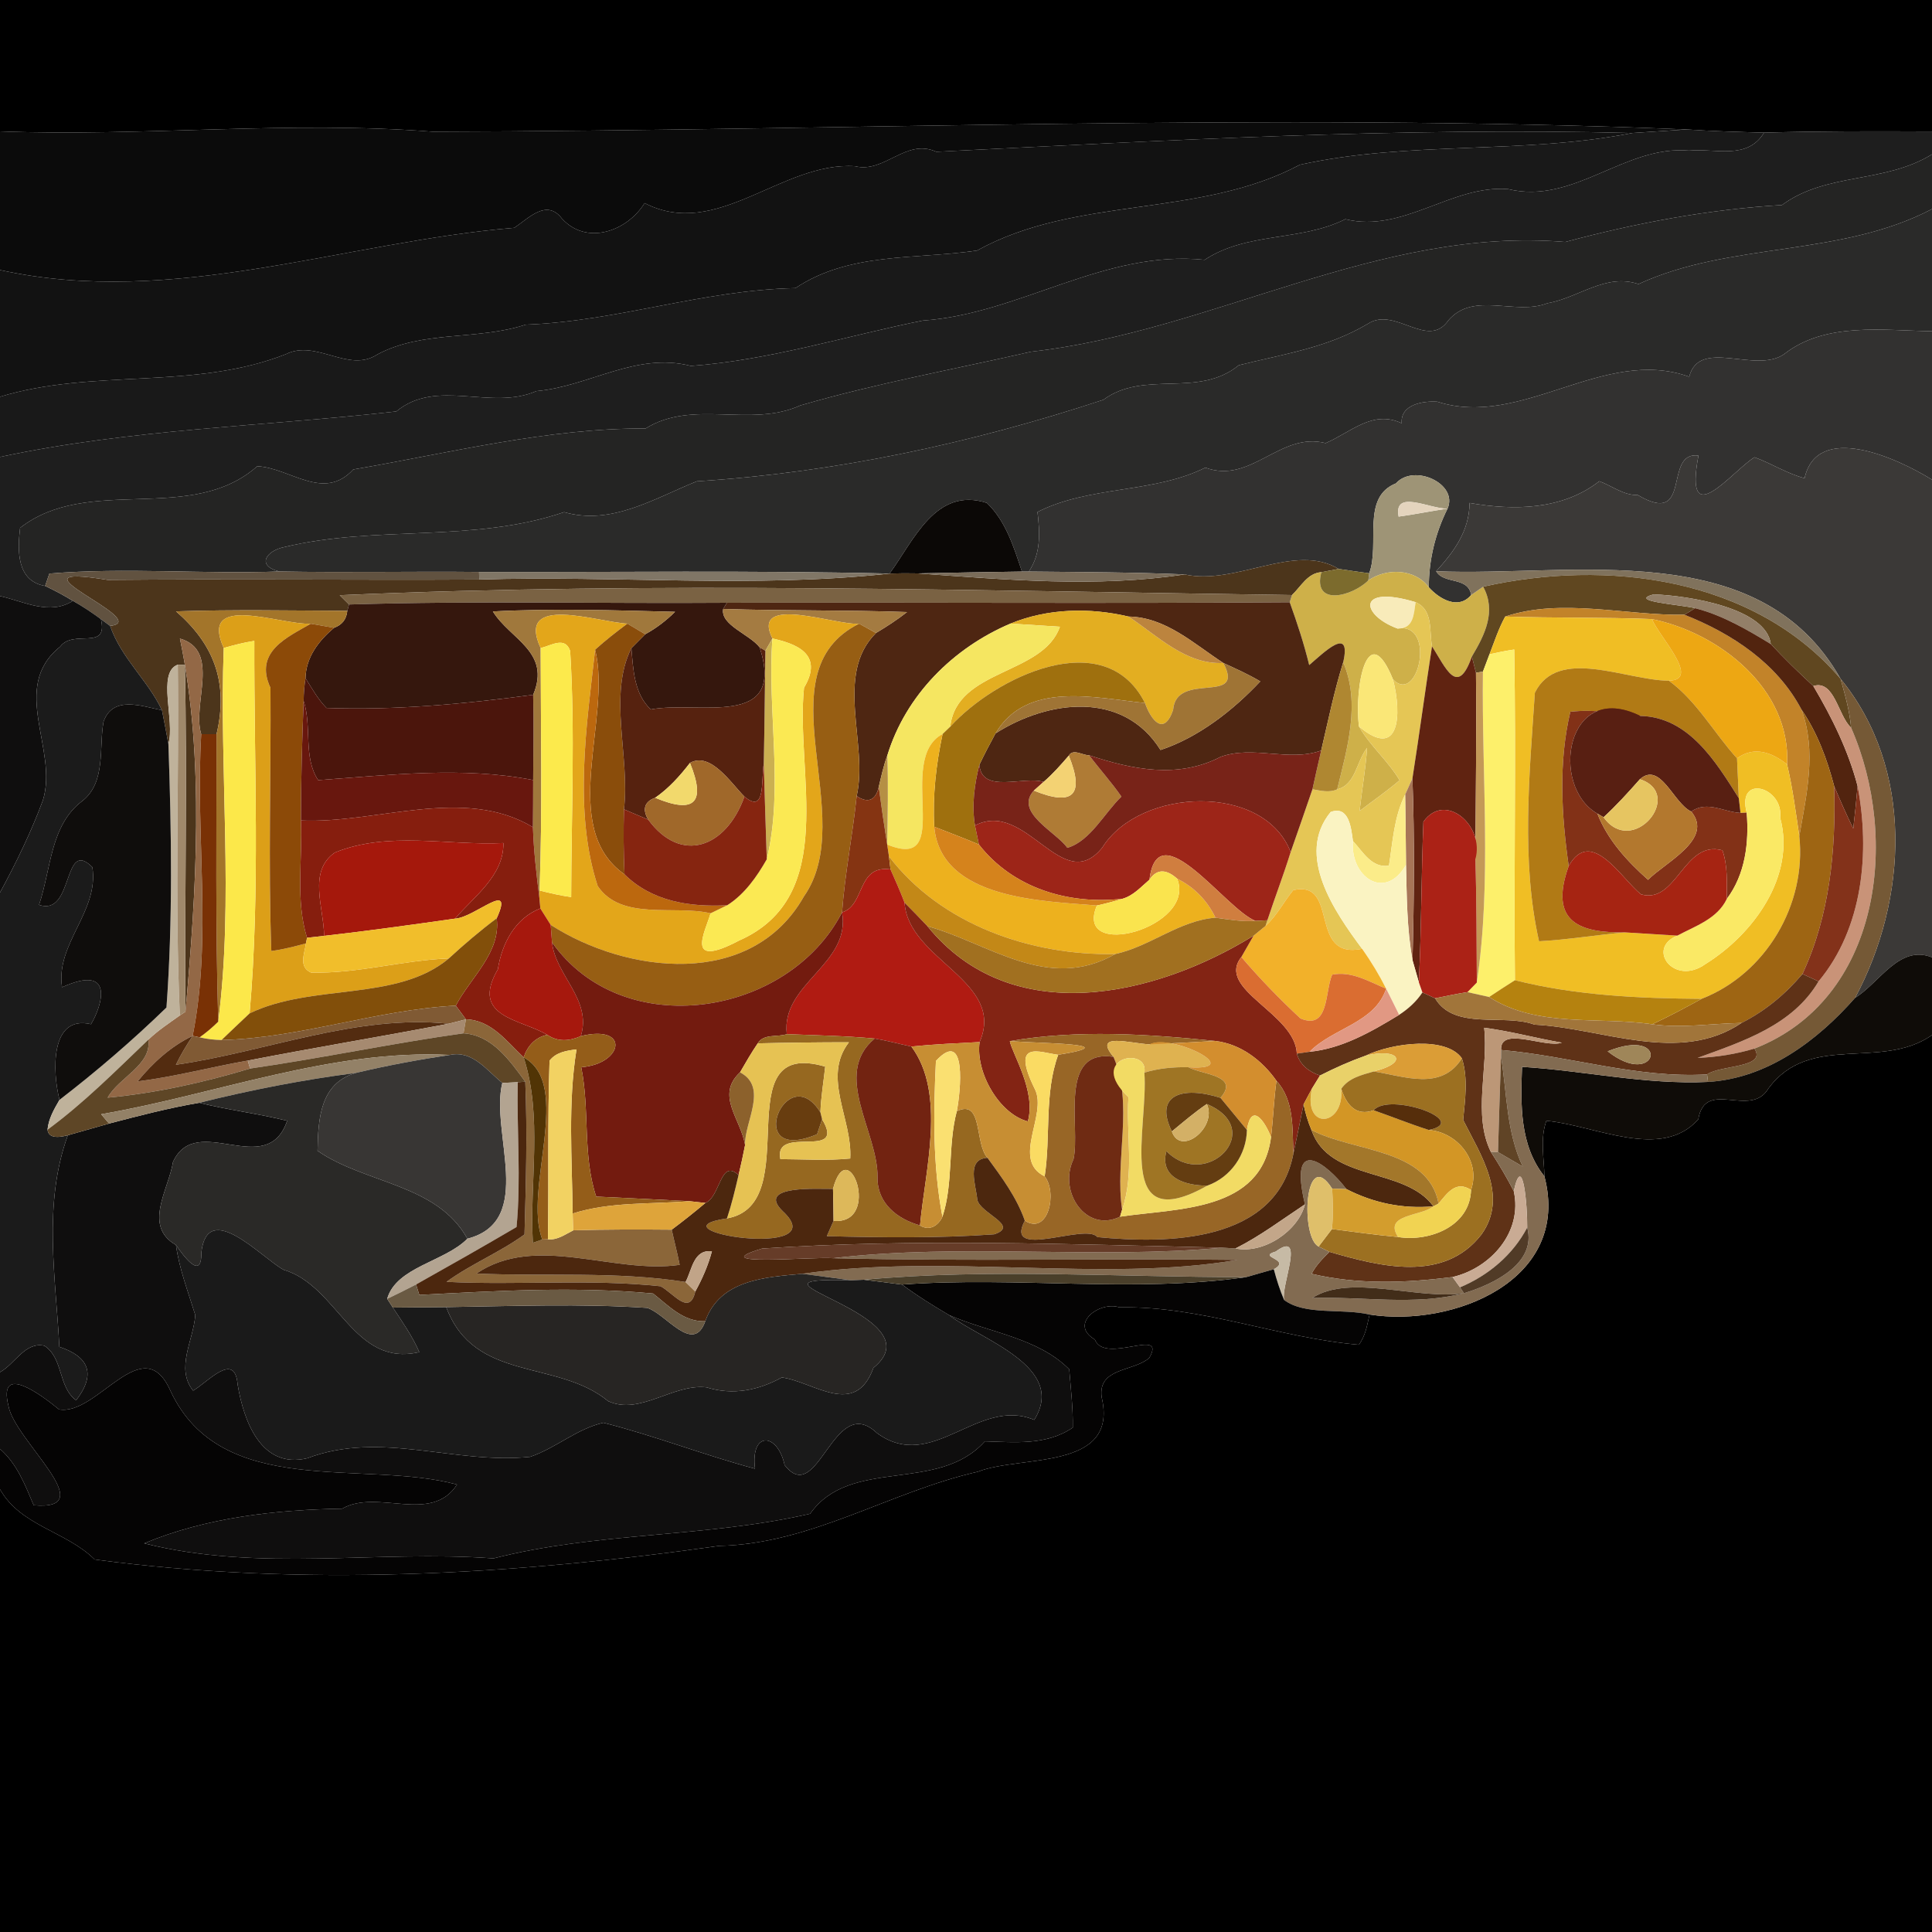 <?xml version="1.0" encoding="UTF-8" ?>
<!DOCTYPE svg PUBLIC "-//W3C//DTD SVG 1.1//EN" "http://www.w3.org/Graphics/SVG/1.1/DTD/svg11.dtd">
<svg width="250pt" height="250pt" viewBox="0 0 250 250" version="1.1" xmlns="http://www.w3.org/2000/svg">
<g id="#000000ff">
<path fill="#000000" opacity="1.00" d=" M 0.00 0.00 L 250.00 0.00 L 250.00 17.01 C 242.75 16.98 235.51 16.96 228.27 17.16 C 224.90 17.07 221.57 16.98 218.22 16.75 C 164.18 14.55 110.05 16.91 56.00 17.04 C 37.35 15.59 18.69 17.70 0.00 17.00 L 0.00 0.00 Z" />
<path fill="#000000" opacity="1.00" d=" M 228.83 140.85 C 234.22 133.55 243.36 138.57 250.00 133.94 L 250.00 250.00 L 0.00 250.00 L 0.00 192.71 C 2.65 197.46 8.58 198.15 12.25 201.80 C 39.06 205.36 66.28 203.82 93.04 200.04 C 104.99 199.79 115.07 193.05 126.54 190.44 C 132.02 188.25 144.82 190.38 142.55 180.78 C 142.06 176.95 146.65 177.51 148.71 175.72 C 151.05 171.62 142.93 176.63 141.67 173.33 C 138.29 171.36 142.24 168.32 144.85 169.17 C 155.46 168.97 165.36 173.10 175.83 174.01 C 176.70 172.87 176.91 171.45 177.22 170.10 C 188.08 171.80 203.35 165.66 199.85 152.23 C 199.80 149.83 199.27 147.36 200.10 145.03 C 206.32 145.58 214.99 150.26 219.76 144.83 C 220.65 139.49 226.52 144.78 228.83 140.85 Z" />
</g>
<g id="#0b0b0bff">
<path fill="#0b0b0b" opacity="1.00" d=" M 0.00 17.00 C 18.69 17.70 37.35 15.59 56.00 17.04 C 110.05 16.91 164.18 14.55 218.22 16.75 C 216.47 16.87 212.97 17.09 211.23 17.21 C 181.17 16.45 151.14 18.16 121.16 19.64 C 117.23 17.84 114.46 22.46 110.65 21.51 C 101.17 20.87 92.79 31.12 83.41 26.28 C 81.16 29.92 75.92 31.82 72.71 28.28 C 70.72 25.68 68.43 28.24 66.54 29.48 C 44.73 31.27 22.41 39.87 0.00 34.94 L 0.00 17.00 Z" />
</g>
<g id="#121212ff">
<path fill="#121212" opacity="1.00" d=" M 121.16 19.64 C 151.14 18.16 181.17 16.45 211.23 17.21 C 197.03 20.01 182.33 18.20 168.20 21.32 C 155.20 28.25 139.26 25.30 126.43 32.42 C 118.52 33.59 109.94 32.60 102.93 37.28 C 90.75 37.55 80.03 41.56 68.01 42.01 C 61.76 44.07 54.72 42.71 48.82 45.87 C 45.09 48.33 40.92 43.85 36.97 45.84 C 25.04 50.51 12.12 47.66 0.00 51.34 L 0.00 34.94 C 22.41 39.87 44.73 31.27 66.54 29.48 C 68.43 28.24 70.72 25.68 72.71 28.28 C 75.92 31.82 81.16 29.92 83.41 26.28 C 92.79 31.12 101.17 20.87 110.65 21.51 C 114.46 22.46 117.23 17.84 121.16 19.64 Z" />
</g>
<g id="#191919ff">
<path fill="#191919" opacity="1.00" d=" M 211.23 17.21 C 212.97 17.09 216.47 16.87 218.22 16.75 C 221.57 16.98 224.90 17.07 228.27 17.16 C 226.10 20.74 222.04 19.17 218.56 19.49 C 210.20 18.76 203.68 26.53 195.15 24.47 C 187.86 23.89 181.53 30.21 174.09 28.36 C 168.29 31.27 161.40 29.98 155.89 33.62 C 142.88 32.29 131.94 40.63 119.42 41.48 C 109.66 43.43 99.57 46.62 89.40 47.35 C 82.33 45.52 76.22 50.01 69.40 50.61 C 63.53 53.18 56.51 48.89 51.28 53.24 C 34.25 55.16 16.93 55.51 0.00 59.13 L 0.00 51.34 C 12.12 47.66 25.04 50.51 36.97 45.84 C 40.92 43.85 45.09 48.33 48.82 45.87 C 54.72 42.71 61.76 44.07 68.01 42.01 C 80.03 41.56 90.75 37.55 102.93 37.28 C 109.94 32.60 118.52 33.59 126.43 32.42 C 139.26 25.30 155.20 28.25 168.20 21.32 C 182.33 18.20 197.03 20.01 211.23 17.21 Z" />
</g>
<g id="#1e1e1eff">
<path fill="#1e1e1e" opacity="1.00" d=" M 228.27 17.16 C 235.51 16.96 242.75 16.98 250.00 17.01 L 250.00 19.97 C 243.82 23.78 236.39 22.27 230.59 26.53 C 221.08 27.09 211.73 28.85 202.55 31.31 C 178.34 29.29 156.93 42.89 133.42 45.51 C 123.41 47.80 113.48 49.58 103.57 52.46 C 97.08 55.40 89.69 51.62 83.53 55.45 C 70.95 55.38 58.16 58.61 45.71 60.75 C 41.87 64.94 37.53 60.53 33.29 60.33 C 24.70 67.93 11.46 61.39 2.60 68.31 C 2.25 71.23 2.14 75.20 5.84 75.82 C 7.07 76.40 8.27 77.04 9.43 77.75 C 6.44 79.67 3.12 77.84 0.00 77.13 L 0.00 59.13 C 16.93 55.51 34.25 55.16 51.28 53.24 C 56.51 48.89 63.53 53.18 69.40 50.61 C 76.22 50.01 82.33 45.52 89.40 47.35 C 99.57 46.62 109.66 43.43 119.42 41.48 C 131.94 40.63 142.88 32.29 155.89 33.62 C 161.40 29.98 168.29 31.27 174.09 28.36 C 181.53 30.21 187.86 23.89 195.15 24.47 C 203.68 26.53 210.20 18.76 218.56 19.49 C 222.04 19.17 226.10 20.74 228.27 17.16 Z" />
</g>
<g id="#242423ff">
<path fill="#242423" opacity="1.00" d=" M 230.59 26.53 C 236.39 22.27 243.82 23.78 250.00 19.97 L 250.00 27.05 C 238.09 33.29 223.88 31.27 212.02 36.76 C 207.77 35.32 204.28 38.54 200.23 39.24 C 196.09 40.86 190.71 37.66 187.44 41.43 C 184.76 45.34 180.52 39.57 176.98 41.91 C 171.78 45.01 166.05 45.82 160.30 47.26 C 155.04 51.57 148.07 47.82 142.78 51.73 C 125.75 57.35 108.09 61.15 90.17 62.28 C 84.72 64.47 79.11 68.04 73.00 66.27 C 61.25 70.27 48.70 67.93 36.83 70.78 C 34.47 71.24 33.10 73.20 36.15 73.95 C 26.24 74.31 16.27 73.41 6.39 74.22 C 6.25 74.62 5.98 75.42 5.84 75.82 C 2.14 75.20 2.25 71.23 2.60 68.31 C 11.46 61.39 24.70 67.93 33.29 60.33 C 37.53 60.53 41.87 64.94 45.71 60.75 C 58.16 58.61 70.95 55.38 83.53 55.45 C 89.69 51.62 97.08 55.40 103.57 52.46 C 113.48 49.58 123.41 47.80 133.42 45.51 C 156.93 42.89 178.34 29.29 202.55 31.31 C 211.73 28.85 221.08 27.09 230.59 26.53 Z" />
</g>
<g id="#2a2a29ff">
<path fill="#2a2a29" opacity="1.00" d=" M 212.02 36.76 C 223.88 31.27 238.09 33.29 250.00 27.05 L 250.00 42.86 C 243.67 42.77 236.17 41.63 230.83 45.85 C 227.10 48.39 219.91 43.67 218.58 48.75 C 207.49 44.78 196.94 55.50 185.99 51.98 C 184.11 51.86 181.18 52.35 181.38 54.77 C 177.63 52.99 174.78 55.95 171.54 57.34 C 165.63 55.82 161.89 62.71 155.97 60.51 C 149.27 63.86 141.04 62.82 134.25 66.25 C 134.57 68.92 134.71 71.62 133.13 73.96 L 132.24 73.96 C 131.19 70.81 130.16 67.43 127.70 65.08 C 121.08 62.93 118.22 69.98 115.11 74.22 C 97.41 73.80 79.70 74.06 61.99 74.01 C 53.38 73.92 44.76 74.11 36.15 73.95 C 33.10 73.20 34.47 71.24 36.83 70.78 C 48.70 67.93 61.25 70.27 73.00 66.27 C 79.11 68.04 84.72 64.47 90.17 62.28 C 108.09 61.15 125.75 57.35 142.78 51.73 C 148.07 47.82 155.04 51.57 160.30 47.26 C 166.05 45.82 171.78 45.01 176.98 41.91 C 180.52 39.57 184.76 45.34 187.44 41.43 C 190.71 37.66 196.09 40.86 200.23 39.24 C 204.28 38.54 207.77 35.32 212.02 36.76 Z" />
</g>
<g id="#323130ff">
<path fill="#323130" opacity="1.00" d=" M 230.83 45.85 C 236.17 41.63 243.67 42.77 250.00 42.86 L 250.00 62.07 C 245.41 59.22 235.14 54.59 233.51 61.88 C 231.23 61.28 229.23 59.97 227.03 59.17 C 224.11 60.98 217.84 69.19 219.78 58.95 C 215.13 58.36 219.11 68.30 211.93 64.06 C 210.09 64.11 208.60 62.87 206.95 62.27 C 202.16 66.01 195.87 66.08 190.16 65.08 C 190.13 68.69 188.17 71.36 185.84 73.92 C 186.84 75.65 189.98 74.56 190.37 76.99 C 188.71 78.97 186.24 77.50 184.89 76.00 C 184.88 72.47 185.73 68.98 187.31 65.82 C 188.73 62.58 182.95 59.95 180.63 62.55 C 176.09 64.36 178.61 70.41 177.17 74.18 C 175.85 74.01 174.54 73.82 173.23 73.62 C 167.51 70.16 159.93 75.81 153.28 74.33 C 146.57 74.04 139.85 74.03 133.13 73.96 C 134.71 71.62 134.57 68.92 134.25 66.25 C 141.04 62.82 149.27 63.86 155.97 60.51 C 161.89 62.71 165.63 55.82 171.54 57.34 C 174.78 55.95 177.63 52.99 181.38 54.77 C 181.18 52.35 184.11 51.86 185.99 51.98 C 196.94 55.50 207.49 44.78 218.58 48.75 C 219.91 43.67 227.10 48.39 230.83 45.85 Z" />
</g>
<g id="#3b3937ff">
<path fill="#3b3937" opacity="1.00" d=" M 233.51 61.88 C 235.14 54.59 245.41 59.22 250.00 62.07 L 250.00 123.88 C 245.78 122.19 243.21 127.18 240.05 129.12 C 246.90 116.35 247.69 99.46 238.17 87.84 C 227.66 69.19 203.49 74.67 185.84 73.92 C 188.17 71.36 190.13 68.69 190.16 65.08 C 195.87 66.08 202.16 66.01 206.95 62.27 C 208.60 62.87 210.09 64.11 211.93 64.06 C 219.11 68.30 215.13 58.36 219.78 58.95 C 217.84 69.19 224.11 60.98 227.03 59.17 C 229.23 59.97 231.23 61.28 233.51 61.88 Z" />
</g>
<g id="#9e9476ff">
<path fill="#9e9476" opacity="1.00" d=" M 180.63 62.55 C 182.95 59.95 188.73 62.58 187.31 65.82 C 185.00 65.87 180.30 63.24 180.98 66.85 C 183.10 66.56 185.19 66.12 187.31 65.82 C 185.73 68.98 184.88 72.47 184.89 76.00 C 183.10 73.57 179.44 73.47 177.06 75.10 L 177.17 74.18 C 178.61 70.41 176.09 64.36 180.63 62.55 Z" />
</g>
<g id="#0b0806ff">
<path fill="#0b0806" opacity="1.00" d=" M 115.11 74.22 C 118.22 69.98 121.08 62.93 127.70 65.08 C 130.16 67.43 131.19 70.81 132.24 73.96 C 127.75 74.02 123.26 74.11 118.78 74.20 C 117.55 74.17 116.33 74.18 115.11 74.22 Z" />
</g>
<g id="#e4d4bdff">
<path fill="#e4d4bd" opacity="1.00" d=" M 180.98 66.85 C 180.30 63.24 185.00 65.87 187.31 65.82 C 185.19 66.12 183.10 66.56 180.98 66.85 Z" />
</g>
<g id="#4c351bff">
<path fill="#4c351b" opacity="1.00" d=" M 153.28 74.33 C 159.93 75.81 167.51 70.16 173.23 73.62 C 172.67 73.72 171.54 73.93 170.98 74.04 C 169.19 74.17 168.35 75.90 167.18 77.00 C 126.16 76.44 85.03 75.22 43.96 77.02 C 44.27 77.32 44.87 77.92 45.17 78.22 L 44.94 79.04 C 37.55 79.01 30.16 78.86 22.78 79.11 C 27.56 83.26 29.63 88.19 28.02 95.00 C 27.53 95.00 26.54 95.00 26.04 95.00 C 24.81 91.14 28.62 84.17 23.28 82.63 C 26.55 98.08 25.37 115.71 24.00 130.91 C 23.87 115.96 24.25 101.00 23.92 86.05 L 23.01 86.01 C 20.26 86.98 22.68 93.36 21.79 96.25 C 21.51 94.80 21.26 93.35 20.96 91.91 C 19.20 88.12 15.68 85.16 14.25 80.99 C 20.09 80.32 -0.44 72.69 13.93 75.04 C 29.96 74.89 45.98 75.08 62.01 74.99 C 79.68 74.44 97.57 76.14 115.11 74.22 C 116.33 74.18 117.55 74.17 118.78 74.20 C 130.19 75.01 141.92 76.06 153.28 74.33 Z" />
</g>
<g id="#615240ff">
<path fill="#615240" opacity="1.00" d=" M 6.39 74.22 C 16.27 73.41 26.24 74.31 36.15 73.95 C 44.76 74.11 53.38 73.92 61.99 74.01 L 62.01 74.99 C 45.98 75.08 29.96 74.89 13.93 75.04 C -0.44 72.69 20.09 80.32 14.25 80.99 C 13.96 80.77 13.36 80.33 13.06 80.12 C 11.89 79.26 10.69 78.45 9.43 77.75 C 8.27 77.04 7.07 76.40 5.84 75.82 C 5.98 75.42 6.25 74.62 6.39 74.22 Z" />
</g>
<g id="#807666ff">
<path fill="#807666" opacity="1.00" d=" M 61.99 74.01 C 79.70 74.06 97.41 73.80 115.11 74.22 C 97.57 76.14 79.68 74.44 62.01 74.99 L 61.99 74.01 Z" />
</g>
<g id="#7a6c59ff">
<path fill="#7a6c59" opacity="1.00" d=" M 118.78 74.20 C 123.26 74.11 127.75 74.02 132.24 73.96 L 133.13 73.96 C 139.85 74.03 146.57 74.04 153.28 74.33 C 141.92 76.06 130.19 75.01 118.78 74.20 Z" />
</g>
<g id="#ceb049ff">
<path fill="#ceb049" opacity="1.00" d=" M 167.18 77.00 C 168.35 75.90 169.19 74.17 170.98 74.04 C 169.79 78.59 175.06 77.13 177.06 75.10 C 179.44 73.47 183.10 73.57 184.89 76.00 C 186.24 77.50 188.71 78.97 190.37 76.99 C 190.76 76.73 191.53 76.19 191.92 75.92 C 193.66 79.10 192.14 82.14 190.46 84.95 C 188.58 90.33 187.05 86.31 185.30 83.64 C 184.93 81.61 185.48 78.93 183.18 77.92 C 175.49 75.60 176.07 79.59 180.86 81.34 C 185.87 80.46 183.55 91.32 180.25 87.91 C 176.93 79.76 175.22 88.99 175.85 94.00 C 177.30 96.54 179.62 98.45 181.11 100.97 C 179.45 102.38 177.66 103.62 175.93 104.94 C 176.23 102.21 176.71 99.52 176.90 96.78 C 175.52 98.50 175.44 101.55 173.03 102.14 C 174.33 96.80 176.08 91.02 173.81 85.70 C 174.92 80.82 171.24 84.51 169.41 86.06 C 168.74 83.30 167.85 80.60 166.89 77.93 L 167.18 77.00 Z" />
</g>
<g id="#7c6b2dff">
<path fill="#7c6b2d" opacity="1.00" d=" M 170.98 74.04 C 171.54 73.93 172.67 73.72 173.23 73.62 C 174.54 73.82 175.85 74.01 177.17 74.18 L 177.06 75.10 C 175.06 77.13 169.79 78.59 170.98 74.04 Z" />
</g>
<g id="#80725cff">
<path fill="#80725c" opacity="1.00" d=" M 185.84 73.92 C 203.49 74.67 227.66 69.19 238.17 87.84 C 226.92 74.64 207.82 72.33 191.92 75.92 C 191.53 76.19 190.76 76.73 190.37 76.99 C 189.98 74.56 186.84 75.65 185.84 73.92 Z" />
</g>
<g id="#604720ff">
<path fill="#604720" opacity="1.00" d=" M 191.92 75.92 C 207.82 72.33 226.92 74.64 238.17 87.84 C 238.75 89.92 239.35 92.00 239.53 94.16 C 237.84 92.62 237.38 87.91 234.64 88.77 C 232.74 87.02 230.89 85.22 229.14 83.34 C 228.56 78.68 218.56 77.08 213.98 76.91 C 210.57 77.82 217.41 78.22 219.35 78.70 C 219.01 78.92 218.32 79.34 217.97 79.55 C 210.39 79.67 202.05 77.35 194.78 79.78 C 193.92 81.32 193.38 83.02 192.74 84.66 C 192.52 85.22 192.10 86.34 191.89 86.91 L 190.99 87.05 C 190.86 86.52 190.59 85.47 190.46 84.95 C 192.14 82.14 193.66 79.10 191.92 75.92 Z" />
</g>
<g id="#7a6243ff">
<path fill="#7a6243" opacity="1.00" d=" M 43.96 77.02 C 85.03 75.22 126.16 76.44 167.18 77.00 L 166.89 77.93 C 142.61 78.11 118.33 77.93 94.06 78.00 C 77.76 78.12 61.46 77.72 45.17 78.22 C 44.87 77.92 44.27 77.32 43.96 77.02 Z" />
</g>
<g id="#0f0e0eff">
<path fill="#0f0e0e" opacity="1.00" d=" M 0.00 77.13 C 3.12 77.84 6.44 79.67 9.43 77.75 C 10.69 78.45 11.89 79.26 13.06 80.12 C 14.05 84.30 9.50 81.35 7.78 83.68 C 1.19 88.98 7.60 97.01 5.55 103.56 C 4.03 107.68 2.09 111.64 0.00 115.50 L 0.00 77.13 Z" />
<path fill="#0f0e0e" opacity="1.00" d=" M 14.11 145.39 C 17.97 144.38 21.84 143.37 25.78 142.70 C 29.54 143.64 33.40 144.09 37.16 145.03 C 34.50 152.77 25.41 143.77 22.39 150.35 C 21.81 153.97 18.48 158.64 22.77 161.10 C 23.20 164.23 24.35 167.17 25.27 170.17 C 25.04 173.44 22.67 177.06 24.99 179.95 C 26.92 178.83 30.39 174.79 30.75 179.16 C 31.53 183.86 33.78 190.14 39.78 188.69 C 49.26 185.09 58.93 189.54 68.61 188.51 C 71.93 187.38 74.63 184.89 78.08 184.10 C 84.69 185.77 91.11 188.29 97.70 190.05 C 97.08 185.20 100.60 185.31 101.53 189.58 C 105.88 195.17 107.83 180.07 113.47 185.43 C 120.65 190.69 126.53 180.68 133.83 183.73 C 138.12 176.86 126.95 173.37 122.83 170.18 C 127.94 172.43 134.28 173.08 138.36 177.19 C 138.56 179.70 138.86 182.21 138.82 184.73 C 135.35 187.09 131.24 186.61 127.44 186.51 C 121.36 193.29 110.06 188.47 104.83 195.88 C 91.33 198.99 77.30 198.21 63.85 201.66 C 48.78 200.54 33.58 203.47 18.66 199.71 C 26.68 196.35 35.75 195.36 44.28 195.22 C 48.84 192.60 55.79 197.27 59.14 192.10 C 47.06 188.83 28.63 194.10 22.05 179.96 C 18.48 171.95 12.61 183.25 7.64 182.38 C 5.58 180.69 -0.31 176.18 1.09 181.90 C 1.85 186.39 13.36 195.54 4.36 194.78 C 3.25 192.15 2.21 189.43 0.00 187.49 L 0.00 177.56 C 1.94 176.50 3.25 173.58 5.75 174.14 C 8.23 175.78 7.50 179.47 9.85 181.20 C 12.48 177.78 11.48 175.54 7.68 174.28 C 7.24 165.45 5.51 155.86 8.78 146.90 C 10.11 146.52 12.78 145.77 14.11 145.39 Z" />
</g>
<g id="#937f68ff">
<path fill="#937f68" opacity="1.00" d=" M 219.35 78.70 C 217.41 78.22 210.57 77.82 213.98 76.91 C 218.56 77.08 228.56 78.68 229.14 83.34 C 226.06 81.46 222.87 79.60 219.35 78.70 Z" />
</g>
<g id="#35170dff">
<path fill="#35170d" opacity="1.00" d=" M 45.17 78.22 C 61.46 77.72 77.76 78.12 94.06 78.00 L 93.58 78.80 C 93.20 80.88 97.01 82.08 98.30 83.77 C 101.74 94.43 90.36 90.64 84.21 91.80 C 82.04 89.77 81.94 86.63 81.70 83.87 C 82.15 83.42 83.04 82.52 83.49 82.07 C 84.91 81.30 86.20 80.31 87.35 79.17 C 79.50 78.97 71.63 78.71 63.78 79.12 C 65.99 82.72 71.35 84.34 68.99 89.91 C 60.12 91.09 51.21 91.93 42.25 91.61 C 41.14 90.49 40.37 89.08 39.53 87.76 C 39.59 85.04 41.24 82.92 43.22 81.24 C 44.26 80.87 44.84 80.13 44.94 79.04 L 45.17 78.22 Z" />
</g>
<g id="#4e2612ff">
<path fill="#4e2612" opacity="1.00" d=" M 94.06 78.00 C 118.33 77.93 142.61 78.11 166.89 77.93 C 167.85 80.60 168.74 83.30 169.41 86.06 C 171.24 84.51 174.92 80.82 173.81 85.70 C 172.64 89.45 171.85 93.30 170.96 97.12 C 166.74 98.63 162.15 96.40 157.94 97.94 C 152.42 100.80 146.52 99.58 140.93 97.73 C 140.11 97.76 138.85 96.82 138.30 97.78 C 137.27 98.97 136.23 100.16 135.04 101.18 C 132.46 100.37 127.03 102.79 126.73 98.96 C 127.38 97.58 128.10 96.24 128.82 94.90 C 135.68 90.54 145.34 89.34 150.17 97.05 C 155.06 95.43 159.55 91.94 163.08 88.17 C 161.54 87.26 159.92 86.53 158.30 85.79 C 154.48 83.31 150.85 79.86 146.02 79.78 C 140.97 78.59 135.58 78.72 130.76 80.69 C 123.34 83.84 117.20 89.96 114.82 97.75 C 114.33 99.08 114.03 100.46 113.71 101.83 C 113.33 103.55 112.32 104.00 110.85 103.01 C 112.40 96.30 107.90 87.33 113.35 81.91 C 114.74 81.08 116.10 80.20 117.37 79.20 C 109.44 78.92 101.51 79.05 93.58 78.80 L 94.06 78.00 Z" />
</g>
<g id="#f8ebbaff">
<path fill="#f8ebba" opacity="1.00" d=" M 180.86 81.34 C 176.07 79.59 175.49 75.60 183.18 77.92 C 182.94 79.49 182.93 81.36 180.86 81.34 Z" />
</g>
<g id="#e5c655ff">
<path fill="#e5c655" opacity="1.00" d=" M 183.18 77.92 C 185.48 78.93 184.93 81.61 185.30 83.64 C 184.42 89.33 183.66 95.04 182.77 100.72 C 182.53 101.24 182.06 102.29 181.83 102.81 C 180.39 105.68 180.22 108.91 179.73 112.02 C 177.49 112.36 176.37 110.22 175.07 108.83 C 174.84 107.20 174.59 104.19 172.19 105.07 C 167.59 110.66 172.70 117.99 176.26 122.78 C 169.20 124.23 173.39 113.82 167.35 115.18 C 166.11 116.69 165.23 118.49 163.76 119.81 L 164.00 119.08 C 164.97 116.13 166.09 113.23 167.01 110.26 C 167.97 107.55 168.89 104.84 169.83 102.13 C 170.89 102.31 171.99 102.61 173.03 102.14 C 175.44 101.55 175.52 98.50 176.90 96.78 C 176.71 99.52 176.23 102.21 175.93 104.94 C 177.66 103.62 179.45 102.38 181.11 100.97 C 179.62 98.45 177.30 96.54 175.85 94.00 C 181.07 98.39 181.45 92.56 180.25 87.91 C 183.55 91.32 185.87 80.46 180.86 81.34 C 182.93 81.36 182.94 79.49 183.18 77.92 Z" />
</g>
<g id="#a3752aff">
<path fill="#a3752a" opacity="1.00" d=" M 22.78 79.11 C 30.16 78.86 37.55 79.01 44.94 79.04 C 44.84 80.13 44.26 80.87 43.22 81.24 C 42.47 81.11 40.97 80.84 40.21 80.71 C 36.31 80.90 25.70 76.61 28.95 83.85 C 28.36 99.89 30.27 116.43 28.24 132.20 C 27.87 119.80 28.02 107.40 28.02 95.00 C 29.63 88.19 27.56 83.26 22.78 79.11 Z" />
</g>
<g id="#a0783cff">
<path fill="#a0783c" opacity="1.00" d=" M 63.78 79.12 C 71.63 78.71 79.50 78.97 87.35 79.17 C 86.20 80.31 84.91 81.30 83.49 82.07 C 82.91 81.73 81.76 81.04 81.18 80.70 C 77.41 80.53 66.67 76.75 69.96 83.86 C 69.97 94.31 70.20 104.78 69.82 115.23 L 69.79 116.14 C 69.41 113.11 69.06 110.09 68.96 107.04 C 68.97 105.01 69.00 102.98 68.99 100.94 C 69.01 97.26 69.08 93.59 68.99 89.91 C 71.35 84.34 65.99 82.72 63.78 79.12 Z" />
</g>
<g id="#a47b41ff">
<path fill="#a47b41" opacity="1.00" d=" M 98.30 83.77 C 97.01 82.08 93.20 80.88 93.58 78.80 C 101.51 79.05 109.44 78.92 117.37 79.20 C 116.10 80.20 114.74 81.08 113.35 81.91 C 112.81 81.60 111.71 81.00 111.17 80.70 C 108.39 81.02 97.04 76.76 99.95 82.62 C 99.73 83.02 99.27 83.81 99.04 84.21 L 98.30 83.77 Z" />
</g>
<g id="#e3ae21ff">
<path fill="#e3ae21" opacity="1.00" d=" M 130.76 80.69 C 135.58 78.72 140.97 78.59 146.02 79.78 C 149.79 82.26 153.44 86.03 158.30 85.79 C 161.23 91.33 152.19 86.74 151.80 91.87 C 150.62 95.29 148.96 93.24 148.16 90.97 C 142.96 80.69 128.74 87.66 122.96 94.03 C 123.80 86.53 134.97 87.38 137.15 81.10 C 135.55 81.00 132.36 80.79 130.76 80.69 Z" />
</g>
<g id="#c28329ff">
<path fill="#c28329" opacity="1.00" d=" M 194.78 79.78 C 202.05 77.35 210.39 79.67 217.97 79.55 C 224.13 81.98 229.98 85.85 233.12 91.83 C 235.09 97.27 233.77 102.75 232.83 108.20 C 232.37 105.08 231.97 101.98 231.25 98.92 C 231.75 89.17 222.50 81.90 213.77 80.11 C 207.44 79.86 201.11 79.99 194.78 79.78 Z" />
</g>
<g id="#52240fff">
<path fill="#52240f" opacity="1.00" d=" M 217.97 79.55 C 218.32 79.34 219.01 78.92 219.35 78.70 C 222.87 79.60 226.06 81.46 229.14 83.34 C 230.89 85.22 232.74 87.02 234.64 88.77 C 237.05 92.83 239.17 97.13 240.37 101.71 C 240.21 103.55 240.03 105.38 239.81 107.22 C 238.92 105.42 238.12 103.57 237.34 101.73 C 236.43 98.24 235.16 94.82 233.12 91.83 C 229.98 85.85 224.13 81.98 217.97 79.55 Z" />
</g>
<g id="#1b1b1bff">
<path fill="#1b1b1b" opacity="1.00" d=" M 13.06 80.12 C 13.36 80.33 13.96 80.77 14.25 80.99 C 15.68 85.16 19.20 88.12 20.96 91.91 C 18.33 91.37 14.61 89.97 13.40 93.38 C 12.78 96.69 13.75 101.21 10.66 103.64 C 6.48 106.77 6.62 112.50 5.05 117.09 C 9.60 118.64 8.07 108.33 11.95 112.21 C 12.85 117.94 7.16 122.12 8.03 127.75 C 14.90 124.65 13.22 130.12 11.78 132.53 C 6.42 131.26 6.80 138.79 7.70 142.32 C 7.00 143.53 6.28 144.76 6.15 146.18 C 6.25 147.10 7.13 147.34 8.78 146.90 C 5.51 155.86 7.24 165.45 7.68 174.28 C 11.48 175.54 12.48 177.78 9.85 181.20 C 7.50 179.47 8.23 175.78 5.75 174.14 C 3.25 173.58 1.94 176.50 0.00 177.56 L 0.00 115.50 C 2.09 111.64 4.03 107.68 5.55 103.56 C 7.60 97.01 1.19 88.98 7.78 83.68 C 9.50 81.35 14.05 84.30 13.06 80.12 Z" />
</g>
<g id="#dc9f18ff">
<path fill="#dc9f18" opacity="1.00" d=" M 28.95 83.85 C 25.70 76.61 36.31 80.90 40.21 80.71 C 37.27 82.43 32.80 84.30 35.00 89.00 C 35.08 100.35 34.70 111.72 35.11 123.06 C 36.63 122.86 38.11 122.48 39.59 122.07 C 39.41 123.42 38.60 125.09 40.24 125.85 C 46.23 126.01 52.10 124.25 58.08 124.02 C 51.37 129.66 40.45 127.20 32.30 131.13 C 33.69 115.11 32.86 98.98 32.91 82.93 C 31.57 83.13 30.26 83.48 28.95 83.85 Z" />
</g>
<g id="#e3a61aff">
<path fill="#e3a61a" opacity="1.00" d=" M 69.96 83.86 C 66.67 76.75 77.41 80.53 81.18 80.70 C 79.75 81.77 78.34 82.86 77.01 84.07 C 75.94 93.65 74.17 104.96 77.34 114.65 C 80.40 119.20 87.26 117.07 91.95 118.18 C 91.24 120.61 88.53 125.45 95.63 121.71 C 108.63 115.98 102.89 99.95 104.04 88.99 C 106.73 84.50 102.73 83.24 99.95 82.62 C 97.04 76.76 108.39 81.02 111.17 80.70 C 98.45 87.05 111.31 105.64 104.02 116.01 C 97.20 128.05 81.03 125.96 71.26 119.68 C 70.93 119.15 70.26 118.08 69.92 117.55 C 69.89 117.20 69.82 116.50 69.79 116.14 L 69.82 115.23 C 71.17 115.57 72.53 115.89 73.91 116.08 C 73.93 105.47 74.43 94.82 73.78 84.24 C 73.13 82.28 71.31 83.55 69.96 83.86 Z" />
</g>
<g id="#bc843eff">
<path fill="#bc843e" opacity="1.00" d=" M 146.02 79.78 C 150.85 79.86 154.48 83.31 158.30 85.79 C 153.44 86.03 149.79 82.26 146.02 79.78 Z" />
</g>
<g id="#f0be24ff">
<path fill="#f0be24" opacity="1.00" d=" M 192.74 84.66 C 193.38 83.02 193.92 81.32 194.78 79.78 C 201.11 79.99 207.44 79.86 213.77 80.11 C 214.66 82.38 220.17 87.99 215.95 88.08 C 210.43 88.06 201.59 83.60 198.61 89.64 C 197.91 100.16 196.81 111.42 199.15 121.80 C 202.87 121.60 206.56 120.98 210.28 120.65 C 211.97 120.76 215.35 120.96 217.04 121.07 C 212.97 122.71 216.61 127.67 220.68 124.75 C 226.82 120.94 232.41 113.40 230.35 105.81 C 230.83 101.82 224.70 100.09 226.02 105.15 L 225.22 105.19 C 225.17 104.71 225.05 103.76 225.00 103.28 C 224.92 101.56 224.86 99.84 224.77 98.13 C 226.99 96.49 229.30 97.36 231.25 98.92 C 231.97 101.98 232.37 105.08 232.83 108.20 C 233.77 117.06 228.50 126.02 220.18 129.25 C 212.08 129.19 203.91 128.82 196.03 126.84 C 195.88 112.57 196.19 98.31 195.94 84.05 C 194.86 84.21 193.79 84.42 192.74 84.66 Z" />
</g>
<g id="#eda713ff">
<path fill="#eda713" opacity="1.00" d=" M 213.77 80.11 C 222.50 81.90 231.75 89.17 231.25 98.92 C 229.30 97.36 226.99 96.49 224.77 98.13 C 221.78 94.82 219.59 90.75 215.95 88.08 C 220.17 87.99 214.66 82.38 213.77 80.11 Z" />
</g>
<g id="#8c4a08ff">
<path fill="#8c4a08" opacity="1.00" d=" M 35.00 89.00 C 32.80 84.30 37.27 82.43 40.21 80.71 C 40.97 80.84 42.47 81.11 43.22 81.24 C 41.24 82.92 39.59 85.04 39.53 87.76 C 39.38 88.73 39.30 89.71 39.29 90.70 C 39.09 95.85 38.94 101.01 38.94 106.17 C 39.17 111.21 38.21 116.45 39.73 121.35 L 39.59 122.07 C 38.11 122.48 36.63 122.86 35.11 123.06 C 34.70 111.72 35.08 100.35 35.00 89.00 Z" />
</g>
<g id="#8a4d0bff">
<path fill="#8a4d0b" opacity="1.00" d=" M 77.01 84.07 C 78.34 82.86 79.75 81.77 81.18 80.70 C 81.76 81.04 82.91 81.73 83.49 82.07 C 83.04 82.52 82.15 83.42 81.70 83.87 C 78.65 89.94 81.55 97.92 80.74 104.73 C 80.67 107.52 80.68 110.34 80.81 113.14 C 72.16 107.07 79.22 93.04 77.01 84.07 Z" />
</g>
<g id="#975e13ff">
<path fill="#975e13" opacity="1.00" d=" M 104.02 116.01 C 111.31 105.64 98.45 87.05 111.17 80.70 C 111.71 81.00 112.81 81.60 113.35 81.91 C 107.90 87.33 112.40 96.30 110.85 103.01 C 110.34 108.04 109.33 113.01 108.96 118.06 C 102.03 131.54 80.65 134.99 71.43 121.94 C 71.39 121.38 71.31 120.25 71.26 119.68 C 81.03 125.96 97.20 128.05 104.02 116.01 Z" />
</g>
<g id="#f5e661ff">
<path fill="#f5e661" opacity="1.00" d=" M 114.82 97.75 C 117.20 89.96 123.34 83.84 130.76 80.69 C 132.36 80.79 135.55 81.00 137.15 81.10 C 134.97 87.38 123.80 86.53 122.96 94.03 C 122.71 94.27 122.21 94.74 121.97 94.98 C 115.79 98.24 123.69 112.95 114.80 109.28 C 114.87 105.43 114.95 101.60 114.82 97.75 Z" />
</g>
<g id="#936846ff">
<path fill="#936846" opacity="1.00" d=" M 23.28 82.63 C 28.62 84.17 24.81 91.14 26.04 95.00 C 25.26 107.95 27.48 121.26 24.93 134.04 C 22.11 135.39 19.77 137.53 17.81 139.93 C 22.61 139.33 27.30 138.07 32.06 137.24 L 32.36 138.27 C 26.34 140.08 20.18 141.45 13.93 142.04 C 15.32 139.45 19.66 137.82 19.19 134.54 C 20.43 133.34 21.87 132.40 23.27 131.40 L 24.00 130.91 C 25.37 115.71 26.55 98.08 23.28 82.63 Z" />
</g>
<g id="#fce84aff">
<path fill="#fce84a" opacity="1.00" d=" M 28.95 83.85 C 30.26 83.48 31.57 83.13 32.91 82.93 C 32.86 98.98 33.69 115.11 32.30 131.13 C 31.09 132.28 29.87 133.41 28.67 134.58 C 27.71 134.56 26.76 134.45 25.83 134.23 C 26.69 133.62 27.50 132.94 28.24 132.20 C 30.27 116.43 28.36 99.89 28.95 83.85 Z" />
</g>
<g id="#fcea4cff">
<path fill="#fcea4c" opacity="1.00" d=" M 69.96 83.86 C 71.31 83.55 73.13 82.28 73.78 84.24 C 74.43 94.82 73.93 105.47 73.91 116.08 C 72.53 115.89 71.17 115.57 69.82 115.23 C 70.20 104.78 69.97 94.31 69.96 83.86 Z" />
</g>
<g id="#cbb051ff">
<path fill="#cbb051" opacity="1.00" d=" M 99.04 84.21 C 99.27 83.81 99.73 83.02 99.95 82.62 C 99.27 92.04 101.44 102.03 99.22 111.19 C 99.08 107.06 98.95 102.93 98.83 98.80 C 98.94 93.93 98.96 89.07 99.04 84.21 Z" />
</g>
<g id="#fbe953ff">
<path fill="#fbe953" opacity="1.00" d=" M 99.95 82.62 C 102.73 83.24 106.73 84.50 104.04 88.99 C 102.89 99.95 108.63 115.98 95.63 121.71 C 88.53 125.45 91.24 120.61 91.95 118.18 C 92.49 117.92 93.56 117.40 94.10 117.14 C 96.34 115.72 97.92 113.47 99.22 111.19 C 101.44 102.03 99.27 92.04 99.95 82.62 Z" />
</g>
<g id="#bc680eff">
<path fill="#bc680e" opacity="1.00" d=" M 77.34 114.65 C 74.17 104.96 75.94 93.65 77.01 84.07 C 79.22 93.04 72.16 107.07 80.81 113.14 C 84.39 116.66 89.24 117.39 94.10 117.14 C 93.56 117.40 92.49 117.92 91.95 118.18 C 87.26 117.07 80.40 119.20 77.34 114.65 Z" />
</g>
<g id="#56220fff">
<path fill="#56220f" opacity="1.00" d=" M 80.74 104.73 C 81.55 97.92 78.65 89.94 81.70 83.87 C 81.94 86.63 82.04 89.77 84.21 91.80 C 90.36 90.64 101.74 94.43 98.30 83.77 L 99.04 84.21 C 98.96 89.07 98.94 93.93 98.83 98.80 C 98.47 101.09 99.08 105.39 96.33 103.08 C 94.57 101.32 91.96 97.24 89.28 98.72 C 87.98 100.41 86.54 102.01 84.78 103.23 C 83.33 103.75 83.12 104.79 83.88 106.06 C 82.83 105.62 81.78 105.18 80.74 104.73 Z" />
</g>
<g id="#fae777ff">
<path fill="#fae777" opacity="1.00" d=" M 175.85 94.00 C 175.22 88.99 176.93 79.76 180.25 87.91 C 181.45 92.56 181.07 98.39 175.85 94.00 Z" />
</g>
<g id="#602311ff">
<path fill="#602311" opacity="1.00" d=" M 185.30 83.64 C 187.05 86.31 188.58 90.33 190.46 84.95 C 190.59 85.47 190.86 86.52 190.99 87.05 C 191.08 95.09 190.95 103.13 190.91 111.18 C 192.15 106.84 186.99 102.38 184.19 106.33 C 183.91 113.25 183.94 120.18 183.60 127.11 C 183.39 126.40 182.98 124.97 182.78 124.25 C 182.98 116.41 183.06 108.56 182.77 100.72 C 183.66 95.04 184.42 89.33 185.30 83.64 Z" />
</g>
<g id="#fdf06bff">
<path fill="#fdf06b" opacity="1.00" d=" M 192.74 84.66 C 193.79 84.42 194.86 84.21 195.94 84.05 C 196.19 98.31 195.88 112.57 196.03 126.84 C 194.91 127.55 193.80 128.27 192.69 129.01 C 191.75 128.80 190.82 128.59 189.89 128.38 C 190.19 128.07 190.79 127.45 191.10 127.14 C 193.05 114.15 191.71 100.27 191.89 86.91 C 192.10 86.34 192.52 85.22 192.74 84.66 Z" />
</g>
<g id="#bfb29bff">
<path fill="#bfb29b" opacity="1.00" d=" M 21.79 96.25 C 22.68 93.36 20.26 86.98 23.01 86.01 C 23.18 101.14 22.61 116.28 23.27 131.40 C 21.87 132.40 20.43 133.34 19.19 134.54 C 14.98 138.57 10.86 142.72 6.15 146.18 C 6.28 144.76 7.00 143.53 7.70 142.32 C 12.53 138.60 17.16 134.62 21.54 130.37 C 22.37 119.03 22.19 107.62 21.79 96.25 Z" />
</g>
<g id="#a0896bff">
<path fill="#a0896b" opacity="1.00" d=" M 23.01 86.01 L 23.92 86.05 C 24.25 101.00 23.87 115.96 24.00 130.91 L 23.27 131.40 C 22.61 116.28 23.18 101.14 23.01 86.01 Z" />
</g>
<g id="#9f700eff">
<path fill="#9f700e" opacity="1.00" d=" M 122.96 94.03 C 128.74 87.66 142.96 80.69 148.16 90.97 C 141.65 90.31 132.85 88.08 128.82 94.90 C 128.10 96.24 127.38 97.58 126.73 98.96 C 126.09 101.51 125.72 104.21 126.16 106.82 C 126.29 107.43 126.55 108.66 126.67 109.28 C 124.77 108.46 122.82 107.75 120.89 106.98 C 120.67 102.93 121.13 98.92 121.97 94.98 C 122.21 94.74 122.71 94.27 122.96 94.03 Z" />
</g>
<g id="#9f7435ff">
<path fill="#9f7435" opacity="1.00" d=" M 158.30 85.79 C 159.92 86.53 161.54 87.26 163.08 88.17 C 159.55 91.94 155.06 95.43 150.17 97.05 C 145.34 89.34 135.68 90.54 128.82 94.90 C 132.85 88.08 141.65 90.31 148.16 90.97 C 148.96 93.24 150.62 95.29 151.80 91.87 C 152.19 86.74 161.23 91.33 158.30 85.79 Z" />
</g>
<g id="#af8731ff">
<path fill="#af8731" opacity="1.00" d=" M 170.96 97.12 C 171.85 93.30 172.64 89.45 173.81 85.70 C 176.08 91.02 174.33 96.80 173.03 102.14 C 171.99 102.61 170.89 102.31 169.83 102.13 C 170.19 100.45 170.58 98.79 170.96 97.12 Z" />
</g>
<g id="#c49957ff">
<path fill="#c49957" opacity="1.00" d=" M 190.99 87.05 L 191.89 86.91 C 191.71 100.27 193.05 114.15 191.10 127.14 C 191.06 121.82 191.08 116.50 190.91 111.18 C 190.95 103.13 191.08 95.09 190.99 87.05 Z" />
</g>
<g id="#b17a15ff">
<path fill="#b17a15" opacity="1.00" d=" M 198.61 89.64 C 201.59 83.60 210.43 88.06 215.95 88.08 C 219.59 90.75 221.78 94.82 224.77 98.13 C 224.86 99.84 224.92 101.56 225.00 103.28 C 222.02 98.55 218.51 92.77 212.25 92.64 C 209.24 92.27 206.23 91.75 203.20 92.10 C 201.65 98.67 202.05 105.44 202.99 112.06 C 200.34 119.43 204.56 120.72 210.28 120.65 C 206.56 120.98 202.87 121.60 199.15 121.80 C 196.81 111.42 197.91 100.16 198.61 89.64 Z" />
</g>
<g id="#4b150cff">
<path fill="#4b150c" opacity="1.00" d=" M 39.29 90.70 C 39.30 89.71 39.38 88.73 39.53 87.76 C 40.37 89.08 41.14 90.49 42.25 91.61 C 51.21 91.93 60.12 91.09 68.99 89.91 C 69.08 93.59 69.01 97.26 68.99 100.94 C 59.79 99.15 50.42 100.30 41.17 100.95 C 39.20 97.97 40.39 94.01 39.29 90.70 Z" />
</g>
<g id="#c99378ff">
<path fill="#c99378" opacity="1.00" d=" M 234.64 88.77 C 237.38 87.91 237.84 92.62 239.53 94.16 C 245.85 108.56 243.36 129.33 227.02 135.69 C 224.62 136.40 222.17 136.80 219.66 136.89 C 225.51 134.76 231.97 132.69 235.32 126.99 C 241.08 120.10 242.00 110.25 240.37 101.71 C 239.17 97.13 237.05 92.83 234.64 88.77 Z" />
</g>
<g id="#755936ff">
<path fill="#755936" opacity="1.00" d=" M 238.17 87.84 C 247.69 99.46 246.90 116.35 240.05 129.12 C 235.15 134.69 228.66 139.55 221.02 140.00 L 220.89 139.03 C 222.58 137.80 228.68 138.21 227.02 135.69 C 243.36 129.33 245.85 108.56 239.53 94.16 C 239.35 92.00 238.75 89.92 238.17 87.84 Z" />
</g>
<g id="#0f0d0cff">
<path fill="#0f0d0c" opacity="1.00" d=" M 13.40 93.38 C 14.61 89.97 18.33 91.37 20.96 91.91 C 21.26 93.35 21.51 94.80 21.79 96.25 C 22.19 107.62 22.37 119.03 21.54 130.37 C 17.16 134.62 12.53 138.60 7.70 142.32 C 6.80 138.79 6.42 131.26 11.78 132.53 C 13.22 130.12 14.90 124.65 8.03 127.75 C 7.16 122.12 12.85 117.94 11.95 112.21 C 8.07 108.33 9.60 118.64 5.05 117.09 C 6.62 112.50 6.48 106.77 10.66 103.64 C 13.75 101.21 12.78 96.69 13.40 93.38 Z" />
</g>
<g id="#68170eff">
<path fill="#68170e" opacity="1.00" d=" M 39.29 90.70 C 40.39 94.01 39.20 97.97 41.17 100.95 C 50.42 100.30 59.79 99.15 68.99 100.94 C 69.00 102.98 68.97 105.01 68.96 107.04 C 60.01 101.65 48.68 106.62 38.94 106.17 C 38.94 101.01 39.09 95.85 39.29 90.70 Z" />
</g>
<g id="#823117ff">
<path fill="#823117" opacity="1.00" d=" M 203.20 92.10 C 206.23 91.75 209.24 92.27 212.25 92.64 C 202.64 87.90 200.48 101.74 206.70 105.28 C 208.03 108.70 210.55 111.43 213.26 113.85 C 215.39 111.63 221.83 108.61 218.84 105.01 C 220.94 103.56 223.05 105.09 225.22 105.19 L 226.02 105.15 C 226.34 109.05 225.84 113.14 223.44 116.33 C 223.44 114.22 223.59 112.06 222.88 110.03 C 217.85 108.66 217.00 117.04 212.35 115.73 C 209.85 113.76 205.90 106.90 202.99 112.06 C 202.05 105.44 201.65 98.67 203.20 92.10 Z" />
</g>
<g id="#9e6513ff">
<path fill="#9e6513" opacity="1.00" d=" M 233.12 91.83 C 235.16 94.82 236.43 98.24 237.34 101.73 C 237.58 110.00 236.77 118.46 233.24 126.03 C 231.03 128.64 228.41 130.83 225.35 132.37 C 221.50 132.44 217.63 133.08 213.79 132.54 C 215.96 131.54 218.07 130.40 220.18 129.25 C 228.50 126.02 233.77 117.06 232.83 108.20 C 233.77 102.75 235.09 97.27 233.12 91.83 Z" />
</g>
<g id="#581f12ff">
<path fill="#581f12" opacity="1.00" d=" M 206.70 105.28 C 200.48 101.74 202.64 87.90 212.25 92.64 C 218.51 92.77 222.02 98.55 225.00 103.28 C 225.05 103.76 225.17 104.71 225.22 105.19 C 223.05 105.09 220.94 103.56 218.84 105.01 C 216.52 103.93 214.88 98.48 212.20 100.83 C 210.70 102.53 209.17 104.22 207.50 105.75 L 206.70 105.28 Z" />
</g>
<g id="#793105ff">
<path fill="#793105" opacity="1.00" d=" M 26.04 95.00 C 26.54 95.00 27.53 95.00 28.02 95.00 C 28.02 107.40 27.87 119.80 28.24 132.20 C 27.50 132.94 26.69 133.62 25.83 134.23 L 24.93 134.04 C 27.48 121.26 25.26 107.95 26.04 95.00 Z" />
</g>
<g id="#edb11eff">
<path fill="#edb11e" opacity="1.00" d=" M 114.80 109.28 C 123.69 112.95 115.79 98.24 121.97 94.98 C 121.13 98.92 120.67 102.93 120.89 106.98 C 121.72 116.44 135.10 116.58 141.94 117.17 C 138.85 124.43 154.90 120.02 152.32 113.70 C 154.51 114.77 156.24 116.55 157.28 118.75 C 152.58 119.12 148.87 122.46 144.32 123.45 C 133.46 123.69 121.78 119.66 115.03 110.82 C 114.97 110.44 114.86 109.67 114.80 109.28 Z" />
</g>
<g id="#af7b35ff">
<path fill="#af7b35" opacity="1.00" d=" M 138.30 97.78 C 138.85 96.82 140.11 97.76 140.93 97.73 C 142.29 99.53 143.82 101.22 145.11 103.08 C 142.90 105.21 141.07 108.86 138.11 109.71 C 136.69 107.66 131.21 105.13 133.78 102.30 C 138.87 104.38 140.37 102.87 138.30 97.78 Z" />
</g>
<g id="#782318ff">
<path fill="#782318" opacity="1.00" d=" M 157.94 97.94 C 162.15 96.40 166.74 98.63 170.96 97.12 C 170.58 98.79 170.19 100.45 169.83 102.13 C 168.89 104.84 167.97 107.55 167.01 110.26 C 163.58 101.29 147.52 101.89 142.64 109.67 C 137.46 116.10 132.81 103.36 126.16 106.82 C 125.72 104.21 126.09 101.51 126.73 98.96 C 127.03 102.79 132.46 100.37 135.04 101.18 C 134.72 101.46 134.09 102.02 133.78 102.30 C 131.21 105.13 136.69 107.66 138.11 109.71 C 141.07 108.86 142.90 105.21 145.11 103.08 C 143.82 101.22 142.29 99.53 140.93 97.73 C 146.52 99.58 152.42 100.80 157.94 97.94 Z" />
</g>
<g id="#a0682aff">
<path fill="#a0682a" opacity="1.00" d=" M 89.28 98.72 C 91.96 97.24 94.57 101.32 96.33 103.08 C 93.95 109.75 88.09 111.82 83.88 106.06 C 83.12 104.79 83.33 103.75 84.78 103.23 C 89.88 105.37 91.38 103.87 89.28 98.72 Z" />
</g>
<g id="#b58f44ff">
<path fill="#b58f44" opacity="1.00" d=" M 113.71 101.83 C 114.03 100.46 114.33 99.08 114.82 97.75 C 114.95 101.60 114.87 105.43 114.80 109.28 C 114.40 106.80 114.04 104.32 113.71 101.83 Z" />
</g>
<g id="#f3d273ff">
<path fill="#f3d273" opacity="1.00" d=" M 138.30 97.78 C 140.37 102.87 138.87 104.38 133.78 102.30 C 134.09 102.02 134.72 101.46 135.04 101.18 C 136.23 100.16 137.27 98.97 138.30 97.78 Z" />
</g>
<g id="#f2d96cff">
<path fill="#f2d96c" opacity="1.00" d=" M 89.28 98.72 C 91.38 103.87 89.88 105.37 84.78 103.23 C 86.54 102.01 87.98 100.41 89.28 98.72 Z" />
</g>
<g id="#862510ff">
<path fill="#862510" opacity="1.00" d=" M 96.33 103.08 C 99.08 105.39 98.47 101.09 98.83 98.80 C 98.95 102.93 99.08 107.06 99.22 111.19 C 97.92 113.47 96.34 115.72 94.10 117.14 C 89.24 117.39 84.39 116.66 80.81 113.14 C 80.68 110.34 80.67 107.52 80.74 104.73 C 81.78 105.18 82.83 105.62 83.88 106.06 C 88.09 111.82 93.95 109.75 96.33 103.08 Z" />
</g>
<g id="#b3782eff">
<path fill="#b3782e" opacity="1.00" d=" M 212.20 100.83 C 214.88 98.48 216.52 103.93 218.84 105.01 C 221.83 108.61 215.39 111.63 213.26 113.85 C 210.55 111.43 208.03 108.70 206.70 105.28 L 207.50 105.75 C 211.29 111.04 218.07 102.76 212.20 100.83 Z" />
</g>
<g id="#a77557ff">
<path fill="#a77557" opacity="1.00" d=" M 181.83 102.81 C 182.06 102.29 182.53 101.24 182.77 100.72 C 183.06 108.56 182.98 116.41 182.78 124.25 C 182.04 120.17 182.04 116.03 181.94 111.91 C 181.92 108.87 181.87 105.85 181.83 102.81 Z" />
</g>
<g id="#e6c561ff">
<path fill="#e6c561" opacity="1.00" d=" M 212.20 100.83 C 218.07 102.76 211.29 111.04 207.50 105.75 C 209.17 104.22 210.70 102.53 212.20 100.83 Z" />
</g>
<g id="#853412ff">
<path fill="#853412" opacity="1.00" d=" M 110.85 103.01 C 112.32 104.00 113.33 103.55 113.71 101.83 C 114.04 104.32 114.40 106.80 114.80 109.28 C 114.86 109.67 114.97 110.44 115.03 110.82 C 115.08 111.24 115.18 112.08 115.23 112.50 C 110.83 111.90 111.99 117.14 108.96 118.06 C 109.33 113.01 110.34 108.04 110.85 103.01 Z" />
</g>
<g id="#fae965ff">
<path fill="#fae965" opacity="1.00" d=" M 226.02 105.15 C 224.70 100.09 230.83 101.82 230.35 105.81 C 232.41 113.40 226.82 120.94 220.68 124.75 C 216.61 127.67 212.97 122.71 217.04 121.07 C 219.38 119.82 222.21 118.90 223.44 116.33 C 225.84 113.14 226.34 109.05 226.02 105.15 Z" />
</g>
<g id="#83321aff">
<path fill="#83321a" opacity="1.00" d=" M 237.34 101.73 C 238.12 103.57 238.92 105.42 239.81 107.22 C 240.03 105.38 240.21 103.55 240.37 101.71 C 242.00 110.25 241.08 120.10 235.32 126.99 C 234.80 126.75 233.76 126.27 233.24 126.03 C 236.77 118.46 237.58 110.00 237.34 101.73 Z" />
</g>
<g id="#fbec89ff">
<path fill="#fbec89" opacity="1.00" d=" M 179.73 112.02 C 180.22 108.91 180.39 105.68 181.83 102.81 C 181.87 105.85 181.92 108.87 181.94 111.91 C 179.21 116.66 174.68 113.45 175.07 108.83 C 176.37 110.22 177.49 112.36 179.73 112.02 Z" />
</g>
<g id="#861e0eff">
<path fill="#861e0e" opacity="1.00" d=" M 38.94 106.17 C 48.68 106.62 60.01 101.65 68.96 107.04 C 69.06 110.09 69.41 113.11 69.79 116.14 C 69.82 116.50 69.89 117.20 69.92 117.55 C 66.62 118.83 64.95 122.11 64.42 125.43 C 60.79 131.67 67.40 131.84 70.82 133.91 C 69.26 134.22 68.25 135.35 67.76 136.82 C 65.56 134.77 63.60 132.00 60.29 131.90 C 59.96 131.46 59.31 130.57 58.98 130.13 C 60.86 126.52 64.85 123.24 64.27 118.83 C 66.62 113.67 61.43 118.75 58.88 118.87 C 61.37 115.96 65.19 113.33 65.14 109.09 C 57.94 109.44 50.22 107.51 43.33 110.32 C 39.80 112.76 41.92 117.51 41.94 121.10 C 41.39 121.16 40.28 121.29 39.73 121.35 C 38.21 116.45 39.17 111.21 38.94 106.17 Z" />
</g>
<g id="#9d2518ff">
<path fill="#9d2518" opacity="1.00" d=" M 142.64 109.67 C 147.52 101.89 163.58 101.29 167.01 110.26 C 166.09 113.23 164.97 116.13 164.00 119.08 C 163.61 119.10 162.84 119.14 162.46 119.16 C 158.66 117.73 149.82 104.87 148.74 113.83 C 147.66 114.75 146.67 115.89 145.25 116.30 C 138.28 117.08 131.09 114.95 126.67 109.28 C 126.55 108.66 126.29 107.43 126.16 106.82 C 132.81 103.36 137.46 116.10 142.64 109.67 Z" />
</g>
<g id="#faf3c2ff">
<path fill="#faf3c2" opacity="1.00" d=" M 172.19 105.07 C 174.59 104.19 174.84 107.20 175.07 108.83 C 174.68 113.45 179.21 116.66 181.94 111.91 C 182.04 116.03 182.04 120.17 182.78 124.25 C 182.98 124.97 183.39 126.40 183.60 127.11 C 183.71 127.44 183.94 128.09 184.06 128.42 C 183.29 129.60 182.23 130.55 181.05 131.32 C 180.48 130.20 179.95 129.06 179.37 127.94 C 178.46 126.14 177.42 124.42 176.26 122.78 C 172.70 117.99 167.59 110.66 172.19 105.07 Z" />
</g>
<g id="#ab2216ff">
<path fill="#ab2216" opacity="1.00" d=" M 184.19 106.33 C 186.99 102.38 192.15 106.84 190.91 111.18 C 191.08 116.50 191.06 121.82 191.10 127.14 C 190.79 127.45 190.19 128.07 189.89 128.38 C 188.48 128.60 187.09 128.90 185.70 129.18 C 185.29 128.99 184.47 128.61 184.06 128.42 C 183.94 128.09 183.71 127.44 183.60 127.11 C 183.94 120.18 183.91 113.25 184.19 106.33 Z" />
</g>
<g id="#d5831cff">
<path fill="#d5831c" opacity="1.00" d=" M 120.89 106.98 C 122.82 107.75 124.77 108.46 126.67 109.28 C 131.09 114.95 138.28 117.08 145.25 116.30 C 144.16 116.63 143.06 116.93 141.94 117.17 C 135.10 116.58 121.72 116.44 120.89 106.98 Z" />
</g>
<g id="#a5180cff">
<path fill="#a5180c" opacity="1.00" d=" M 43.33 110.32 C 50.22 107.51 57.94 109.44 65.14 109.09 C 65.19 113.33 61.37 115.96 58.88 118.87 C 53.24 119.67 47.60 120.46 41.94 121.10 C 41.92 117.51 39.80 112.76 43.33 110.32 Z" />
</g>
<g id="#d07e3fff">
<path fill="#d07e3f" opacity="1.00" d=" M 148.74 113.83 C 149.82 104.87 158.66 117.73 162.46 119.16 C 160.72 119.29 158.99 118.98 157.28 118.75 C 156.24 116.55 154.51 114.77 152.32 113.70 C 151.08 112.59 149.78 112.27 148.74 113.83 Z" />
</g>
<g id="#a62412ff">
<path fill="#a62412" opacity="1.00" d=" M 202.99 112.06 C 205.90 106.90 209.85 113.76 212.35 115.73 C 217.00 117.04 217.85 108.66 222.88 110.03 C 223.59 112.06 223.44 114.22 223.44 116.33 C 222.21 118.90 219.38 119.82 217.04 121.07 C 215.35 120.96 211.97 120.76 210.28 120.65 C 204.56 120.72 200.34 119.43 202.99 112.06 Z" />
</g>
<g id="#c38817ff">
<path fill="#c38817" opacity="1.00" d=" M 115.03 110.82 C 121.78 119.66 133.46 123.69 144.32 123.45 C 135.58 128.44 127.95 122.04 120.01 119.85 C 119.04 118.81 118.05 117.81 117.05 116.80 C 116.49 115.35 115.87 113.92 115.23 112.50 C 115.18 112.08 115.08 111.24 115.03 110.82 Z" />
</g>
<g id="#fae44eff">
<path fill="#fae44e" opacity="1.00" d=" M 148.74 113.83 C 149.78 112.27 151.08 112.59 152.32 113.70 C 154.90 120.02 138.85 124.43 141.94 117.17 C 143.06 116.93 144.16 116.63 145.25 116.30 C 146.67 115.89 147.66 114.75 148.74 113.83 Z" />
</g>
<g id="#b01b12ff">
<path fill="#b01b12" opacity="1.00" d=" M 108.96 118.06 C 111.99 117.14 110.83 111.90 115.23 112.50 C 115.87 113.92 116.49 115.35 117.05 116.80 C 117.52 124.26 130.21 126.93 126.76 134.84 C 123.81 135.00 120.87 135.12 117.93 135.42 C 116.34 135.08 114.78 134.65 113.18 134.39 C 109.39 134.04 105.60 133.97 101.81 133.82 C 101.04 127.23 110.15 124.81 108.96 118.06 Z" />
</g>
<g id="#f2b12aff">
<path fill="#f2b12a" opacity="1.00" d=" M 167.35 115.18 C 173.39 113.82 169.20 124.23 176.26 122.78 C 177.42 124.42 178.46 126.14 179.37 127.94 C 177.15 127.02 174.89 125.62 172.38 126.12 C 171.42 128.35 172.01 133.34 168.28 131.79 C 165.58 129.28 163.02 126.64 160.63 123.84 C 161.16 122.92 161.69 122.00 162.21 121.08 C 162.59 120.76 163.37 120.13 163.76 119.81 C 165.23 118.49 166.11 116.69 167.35 115.18 Z" />
</g>
<g id="#f1be2bff">
<path fill="#f1be2b" opacity="1.00" d=" M 58.88 118.87 C 61.43 118.75 66.62 113.67 64.27 118.83 C 62.11 120.45 60.06 122.20 58.08 124.02 C 52.10 124.25 46.23 126.01 40.24 125.85 C 38.60 125.09 39.41 123.42 39.59 122.07 L 39.73 121.35 C 40.28 121.29 41.39 121.16 41.94 121.10 C 47.60 120.46 53.24 119.67 58.88 118.87 Z" />
</g>
<g id="#832414ff">
<path fill="#832414" opacity="1.00" d=" M 117.05 116.80 C 118.05 117.81 119.04 118.81 120.01 119.85 C 130.88 133.25 149.45 128.97 162.21 121.08 C 161.69 122.00 161.16 122.92 160.63 123.84 C 157.28 128.06 167.61 131.11 167.81 136.34 C 168.22 137.81 169.41 138.71 170.81 139.17 C 170.55 139.59 170.02 140.45 169.76 140.87 C 169.49 141.38 168.95 142.40 168.68 142.90 C 168.26 145.02 167.82 147.14 167.37 149.25 C 167.21 145.98 167.50 142.41 165.17 139.85 C 163.32 137.21 160.53 135.08 157.26 134.70 C 148.48 133.80 139.38 133.21 130.67 134.72 C 130.95 136.31 134.11 141.22 133.00 145.11 C 129.28 144.13 126.21 138.74 126.76 134.84 C 130.21 126.93 117.52 124.26 117.05 116.80 Z" />
</g>
<g id="#a6180dff">
<path fill="#a6180d" opacity="1.00" d=" M 64.42 125.43 C 64.95 122.11 66.62 118.83 69.92 117.55 C 70.26 118.08 70.93 119.15 71.26 119.68 C 71.31 120.25 71.39 121.38 71.43 121.94 C 71.89 126.24 76.62 129.32 75.16 134.07 C 73.71 134.73 72.18 134.84 70.82 133.91 C 67.40 131.84 60.79 131.67 64.42 125.43 Z" />
</g>
<g id="#731b0fff">
<path fill="#731b0f" opacity="1.00" d=" M 71.43 121.94 C 80.65 134.99 102.03 131.54 108.96 118.06 C 110.15 124.81 101.04 127.23 101.81 133.82 C 100.61 134.23 98.78 133.74 98.05 135.01 C 97.22 136.22 96.50 137.49 95.76 138.76 C 92.54 141.76 95.90 144.83 96.41 148.18 C 96.16 149.47 95.88 150.76 95.57 152.05 C 93.18 149.86 93.24 154.85 91.28 155.66 C 90.75 155.60 89.71 155.48 89.19 155.43 C 85.17 155.22 81.16 155.03 77.15 154.84 C 75.36 149.48 76.34 143.62 75.21 138.10 C 80.68 137.67 81.54 132.51 75.16 134.07 C 76.62 129.32 71.89 126.24 71.43 121.94 Z" />
</g>
<g id="#824f0aff">
<path fill="#824f0a" opacity="1.00" d=" M 58.08 124.02 C 60.06 122.20 62.11 120.45 64.27 118.83 C 64.85 123.24 60.86 126.52 58.98 130.13 C 48.75 130.66 38.90 134.32 28.67 134.58 C 29.87 133.41 31.09 132.28 32.30 131.13 C 40.45 127.20 51.37 129.66 58.08 124.02 Z" />
</g>
<g id="#a17020ff">
<path fill="#a17020" opacity="1.00" d=" M 144.32 123.45 C 148.87 122.46 152.58 119.12 157.28 118.75 C 158.99 118.98 160.72 119.29 162.46 119.16 C 162.84 119.14 163.61 119.10 164.00 119.08 L 163.76 119.81 C 163.37 120.13 162.59 120.76 162.21 121.08 C 149.45 128.97 130.88 133.25 120.01 119.85 C 127.95 122.04 135.58 128.44 144.32 123.45 Z" />
</g>
<g id="#0f0c08ff">
<path fill="#0f0c08" opacity="1.00" d=" M 240.05 129.12 C 243.21 127.18 245.78 122.19 250.00 123.88 L 250.00 133.94 C 243.36 138.57 234.22 133.55 228.83 140.85 C 226.52 144.78 220.65 139.49 219.76 144.83 C 214.99 150.26 206.32 145.58 200.10 145.03 C 199.27 147.36 199.80 149.83 199.85 152.23 C 196.63 148.20 196.77 142.97 196.95 138.05 C 204.98 138.54 212.93 140.38 221.02 140.00 C 228.66 139.55 235.15 134.69 240.05 129.12 Z" />
</g>
<g id="#da6d31ff">
<path fill="#da6d31" opacity="1.00" d=" M 167.81 136.34 C 167.61 131.11 157.28 128.06 160.63 123.84 C 163.02 126.64 165.58 129.28 168.28 131.79 C 172.01 133.34 171.42 128.35 172.38 126.12 C 174.89 125.62 177.15 127.02 179.37 127.94 C 177.89 132.40 172.50 133.00 169.45 136.10 C 169.04 136.16 168.22 136.28 167.81 136.34 Z" />
</g>
<g id="#5f3217ff">
<path fill="#5f3217" opacity="1.00" d=" M 233.24 126.03 C 233.76 126.27 234.80 126.75 235.32 126.99 C 231.97 132.69 225.51 134.76 219.66 136.89 C 222.17 136.80 224.62 136.40 227.02 135.69 C 228.68 138.21 222.58 137.80 220.89 139.03 C 211.85 139.56 203.16 136.64 194.24 135.87 C 194.07 132.71 200.01 135.68 202.10 134.92 C 203.59 135.20 206.55 135.76 208.03 136.04 C 214.51 141.13 216.33 132.70 208.03 136.04 C 206.55 135.76 203.59 135.20 202.10 134.92 C 198.73 134.34 195.44 133.43 192.05 132.99 C 192.63 138.17 190.54 144.25 192.92 149.06 C 193.98 150.70 194.99 152.38 195.88 154.13 C 197.06 159.42 192.90 164.09 187.96 165.25 C 181.89 166.02 175.71 166.25 169.72 164.83 C 170.29 163.73 171.16 162.85 172.03 161.99 C 178.55 163.88 186.84 166.03 191.71 159.73 C 195.25 154.77 191.56 149.39 189.33 144.92 C 189.58 142.26 189.99 139.56 189.17 136.95 C 187.16 134.08 180.27 134.90 176.69 136.61 C 174.67 137.33 172.72 138.20 170.81 139.17 C 169.41 138.71 168.22 137.81 167.81 136.34 C 168.22 136.28 169.04 136.16 169.45 136.10 C 173.68 135.69 177.48 133.49 181.05 131.32 C 182.23 130.55 183.29 129.60 184.06 128.42 C 184.47 128.61 185.29 128.99 185.70 129.18 C 188.22 133.39 194.64 131.11 198.57 132.59 C 207.30 133.02 217.29 137.80 225.35 132.37 C 228.41 130.83 231.03 128.64 233.24 126.03 Z" />
</g>
<g id="#b5820fff">
<path fill="#b5820f" opacity="1.00" d=" M 192.69 129.01 C 193.80 128.27 194.91 127.55 196.03 126.84 C 203.91 128.82 212.08 129.19 220.18 129.25 C 218.07 130.40 215.96 131.54 213.79 132.54 C 206.87 131.52 198.89 133.02 192.69 129.01 Z" />
</g>
<g id="#e19883ff">
<path fill="#e19883" opacity="1.00" d=" M 179.37 127.94 C 179.95 129.06 180.48 130.20 181.05 131.32 C 177.48 133.49 173.68 135.69 169.45 136.10 C 172.50 133.00 177.89 132.40 179.37 127.94 Z" />
</g>
<g id="#a1753aff">
<path fill="#a1753a" opacity="1.00" d=" M 185.70 129.18 C 187.09 128.90 188.48 128.60 189.89 128.38 C 190.82 128.59 191.75 128.80 192.69 129.01 C 198.89 133.02 206.87 131.52 213.79 132.54 C 217.63 133.08 221.50 132.44 225.35 132.37 C 217.29 137.80 207.30 133.02 198.57 132.59 C 194.64 131.11 188.22 133.39 185.70 129.18 Z" />
</g>
<g id="#805a34ff">
<path fill="#805a34" opacity="1.00" d=" M 28.67 134.58 C 38.90 134.32 48.75 130.66 58.98 130.13 C 59.31 130.57 59.96 131.46 60.29 131.90 C 59.74 132.05 58.63 132.33 58.08 132.47 C 46.07 131.23 34.51 136.09 22.76 137.78 C 23.39 136.47 24.14 135.24 24.93 134.04 L 25.83 134.23 C 26.76 134.45 27.71 134.56 28.67 134.58 Z" />
</g>
<g id="#532c10ff">
<path fill="#532c10" opacity="1.00" d=" M 22.76 137.78 C 34.51 136.09 46.07 131.23 58.08 132.47 C 49.41 134.11 40.71 135.56 32.06 137.24 C 27.30 138.07 22.61 139.33 17.81 139.93 C 19.77 137.53 22.11 135.39 24.93 134.04 C 24.14 135.24 23.39 136.47 22.76 137.78 Z" />
</g>
<g id="#a68a70ff">
<path fill="#a68a70" opacity="1.00" d=" M 58.08 132.47 C 58.63 132.33 59.74 132.05 60.29 131.90 C 60.21 132.36 60.06 133.26 59.98 133.71 C 50.73 135.00 41.60 136.94 32.36 138.27 L 32.06 137.24 C 40.71 135.56 49.41 134.11 58.08 132.47 Z" />
</g>
<g id="#8b6639ff">
<path fill="#8b6639" opacity="1.00" d=" M 60.29 131.90 C 63.60 132.00 65.56 134.77 67.76 136.82 C 70.25 144.48 68.51 152.87 68.95 160.82 C 69.25 160.71 69.86 160.50 70.17 160.39 L 70.90 160.36 C 72.12 160.50 73.15 159.72 74.19 159.20 C 78.43 159.08 82.68 159.08 86.92 159.12 C 87.25 160.64 87.65 162.14 87.95 163.67 C 79.38 164.92 69.33 159.57 61.65 164.80 C 70.66 165.19 79.75 164.48 88.71 165.89 C 89.02 166.20 89.66 166.82 89.97 167.12 C 89.22 170.38 87.11 167.28 85.47 166.44 C 76.27 165.46 67.00 166.33 57.78 165.87 C 60.97 163.55 64.68 162.06 67.87 159.74 C 68.05 153.16 68.25 146.56 67.97 139.97 C 65.97 137.24 63.68 133.95 59.98 133.71 C 60.06 133.26 60.21 132.36 60.29 131.90 Z" />
</g>
<g id="#bc9777ff">
<path fill="#bc9777" opacity="1.00" d=" M 192.05 132.99 C 195.44 133.43 198.73 134.34 202.10 134.92 C 200.01 135.68 194.07 132.71 194.24 135.87 L 194.23 136.72 C 194.09 140.84 193.96 144.96 193.84 149.08 L 192.92 149.06 C 190.54 144.25 192.63 138.17 192.05 132.99 Z" />
</g>
<g id="#5e4626ff">
<path fill="#5e4626" opacity="1.00" d=" M 32.36 138.27 C 41.60 136.94 50.73 135.00 59.98 133.71 C 63.68 133.95 65.97 137.24 67.97 139.97 L 67.00 140.04 C 66.50 140.06 65.50 140.11 65.00 140.13 C 62.97 138.50 61.16 135.88 58.21 136.51 C 42.85 135.75 28.08 141.59 13.09 144.18 C 13.34 144.48 13.86 145.09 14.11 145.39 C 12.78 145.77 10.11 146.52 8.78 146.90 C 7.13 147.34 6.25 147.10 6.15 146.18 C 10.86 142.72 14.98 138.57 19.19 134.54 C 19.66 137.82 15.32 139.45 13.93 142.04 C 20.18 141.45 26.34 140.08 32.36 138.27 Z" />
</g>
<g id="#945d19ff">
<path fill="#945d19" opacity="1.00" d=" M 67.76 136.82 C 68.25 135.35 69.26 134.22 70.82 133.91 C 72.18 134.84 73.71 134.73 75.16 134.07 C 81.54 132.51 80.68 137.67 75.21 138.10 C 76.34 143.62 75.36 149.48 77.15 154.84 C 81.16 155.03 85.17 155.22 89.19 155.43 C 84.16 155.85 78.97 155.48 74.10 157.03 C 74.03 149.95 73.47 142.81 74.60 135.79 C 73.32 135.95 71.96 136.15 71.11 137.25 C 70.85 144.95 71.02 152.65 70.90 160.36 L 70.17 160.39 C 67.67 153.86 74.19 140.36 67.76 136.82 Z" />
</g>
<g id="#966820ff">
<path fill="#966820" opacity="1.00" d=" M 98.05 135.01 C 98.78 133.74 100.61 134.23 101.81 133.82 C 105.60 133.97 109.39 134.04 113.18 134.39 C 107.63 139.02 113.66 146.52 113.55 152.36 C 113.50 155.69 116.08 157.73 119.05 158.57 C 120.25 159.34 121.41 158.62 121.95 157.45 C 123.39 153.12 122.62 148.26 123.81 143.79 C 127.23 142.14 126.08 147.96 127.78 149.82 C 124.96 149.98 126.30 153.38 126.46 155.23 C 126.80 157.02 132.03 158.60 128.65 159.72 C 121.44 160.24 114.20 160.14 106.99 159.96 C 107.21 159.46 107.65 158.48 107.86 157.98 C 114.16 158.49 109.77 146.34 107.79 153.84 C 105.97 153.88 97.75 153.29 101.28 156.72 C 108.26 163.17 83.57 159.23 94.07 157.66 C 104.50 155.81 93.60 134.17 106.78 138.02 C 106.57 139.99 106.23 141.95 106.16 143.94 C 101.73 136.81 96.05 150.87 105.73 146.77 C 105.89 146.29 106.22 145.31 106.38 144.83 C 109.62 150.24 100.05 145.43 100.98 149.99 C 103.97 150.00 107.02 150.21 110.02 149.91 C 110.32 144.81 106.34 139.42 109.85 134.87 C 105.91 134.87 101.98 134.92 98.05 135.01 Z" />
</g>
<g id="#722311ff">
<path fill="#722311" opacity="1.00" d=" M 113.18 134.39 C 114.78 134.65 116.34 135.08 117.93 135.42 C 122.47 141.54 119.70 151.40 119.05 158.57 C 116.08 157.73 113.50 155.69 113.55 152.36 C 113.66 146.52 107.63 139.02 113.18 134.39 Z" />
</g>
<g id="#986626ff">
<path fill="#986626" opacity="1.00" d=" M 130.67 134.72 C 139.38 133.21 148.48 133.80 157.26 134.70 C 154.43 134.86 151.60 135.01 148.77 135.14 C 146.18 135.01 141.39 133.54 144.08 136.75 C 136.86 135.70 139.85 145.83 138.91 150.00 C 136.90 154.23 140.55 159.58 144.93 157.44 C 152.38 156.32 163.24 156.84 164.47 147.13 C 164.76 144.70 164.84 142.26 165.17 139.85 C 167.50 142.41 167.21 145.98 167.37 149.25 C 165.17 160.86 151.10 160.96 142.00 160.08 C 140.51 158.19 129.85 163.16 132.61 157.95 C 135.66 159.90 136.85 154.31 135.18 152.22 C 135.98 147.01 135.11 141.50 136.93 136.49 C 146.00 135.02 134.64 135.03 130.67 134.72 Z" />
</g>
<g id="#e6c253ff">
<path fill="#e6c253" opacity="1.00" d=" M 98.05 135.01 C 101.98 134.92 105.91 134.87 109.85 134.87 C 106.34 139.42 110.32 144.81 110.02 149.91 C 107.02 150.21 103.97 150.00 100.98 149.99 C 100.05 145.43 109.62 150.24 106.38 144.83 L 106.16 143.94 C 106.23 141.95 106.57 139.99 106.78 138.02 C 93.60 134.17 104.50 155.81 94.07 157.66 C 94.68 155.82 95.13 153.93 95.57 152.05 C 95.88 150.76 96.16 149.47 96.41 148.18 C 96.30 145.21 99.46 140.70 95.76 138.76 C 96.50 137.49 97.22 136.22 98.05 135.01 Z" />
</g>
<g id="#c78e33ff">
<path fill="#c78e33" opacity="1.00" d=" M 117.93 135.42 C 120.87 135.12 123.81 135.00 126.76 134.84 C 126.21 138.74 129.28 144.13 133.00 145.11 C 134.11 141.22 130.95 136.31 130.67 134.72 C 134.64 135.03 146.00 135.02 136.93 136.49 C 134.59 136.21 130.67 134.40 133.94 140.99 C 135.52 144.31 130.85 150.09 135.18 152.22 C 136.85 154.31 135.66 159.90 132.61 157.95 C 131.56 154.94 129.64 152.36 127.78 149.82 C 126.08 147.96 127.23 142.14 123.81 143.79 C 124.30 141.28 125.16 132.92 121.11 137.28 C 120.78 144.00 120.69 150.80 121.95 157.45 C 121.41 158.62 120.25 159.34 119.05 158.57 C 119.70 151.40 122.47 141.54 117.93 135.42 Z" />
</g>
<g id="#dfb250ff">
<path fill="#dfb250" opacity="1.00" d=" M 144.08 136.75 C 141.39 133.54 146.18 135.01 148.77 135.14 C 151.50 133.66 161.47 138.61 153.77 138.10 C 151.85 138.06 149.92 138.23 148.08 138.80 C 148.70 135.29 140.51 136.85 146.02 141.97 C 145.71 146.79 146.82 151.85 145.20 156.53 C 144.23 150.10 146.73 142.83 144.08 136.75 Z" />
</g>
<g id="#d38e2eff">
<path fill="#d38e2e" opacity="1.00" d=" M 148.77 135.14 C 151.60 135.01 154.43 134.86 157.26 134.70 C 160.53 135.08 163.32 137.21 165.17 139.85 C 164.84 142.26 164.76 144.70 164.47 147.13 C 163.64 145.00 161.92 142.59 161.35 146.21 C 160.22 144.81 159.06 143.45 157.93 142.06 C 160.46 139.13 155.64 139.09 153.77 138.10 C 161.47 138.61 151.50 133.66 148.77 135.14 Z" />
</g>
<g id="#db9d36ff">
<path fill="#db9d36" opacity="1.00" d=" M 176.69 136.61 C 180.27 134.90 187.16 134.08 189.17 136.95 C 186.50 141.20 181.75 139.27 177.76 138.65 C 182.48 137.47 180.93 135.55 176.69 136.61 Z" />
</g>
<g id="#988358ff">
<path fill="#988358" opacity="1.00" d=" M 202.10 134.92 C 203.59 135.20 206.55 135.76 208.03 136.04 C 206.55 135.76 203.59 135.20 202.10 134.92 Z" />
</g>
<g id="#938167ff">
<path fill="#938167" opacity="1.00" d=" M 13.09 144.18 C 28.08 141.59 42.85 135.75 58.21 136.51 C 54.12 137.13 50.05 137.88 46.03 138.84 C 39.21 139.72 32.46 141.04 25.78 142.70 C 21.84 143.37 17.97 144.38 14.11 145.39 C 13.86 145.09 13.34 144.48 13.09 144.18 Z" />
</g>
<g id="#383634ff">
<path fill="#383634" opacity="1.00" d=" M 58.21 136.51 C 61.16 135.88 62.97 138.50 65.00 140.13 C 63.40 146.54 69.36 157.99 60.48 160.29 C 56.54 153.16 47.22 153.18 41.09 148.91 C 41.17 144.73 41.44 140.17 46.03 138.84 C 50.05 137.88 54.12 137.13 58.21 136.51 Z" />
</g>
<g id="#f2d262ff">
<path fill="#f2d262" opacity="1.00" d=" M 71.11 137.25 C 71.96 136.15 73.32 135.95 74.60 135.79 C 73.47 142.81 74.03 149.95 74.10 157.03 C 74.12 157.57 74.17 158.66 74.19 159.20 C 73.15 159.72 72.12 160.50 70.90 160.36 C 71.02 152.65 70.85 144.95 71.11 137.25 Z" />
</g>
<g id="#fae071ff">
<path fill="#fae071" opacity="1.00" d=" M 121.11 137.28 C 125.16 132.92 124.30 141.28 123.81 143.79 C 122.62 148.26 123.39 153.12 121.95 157.45 C 120.69 150.80 120.78 144.00 121.11 137.28 Z" />
</g>
<g id="#fadb63ff">
<path fill="#fadb63" opacity="1.00" d=" M 133.94 140.99 C 130.67 134.40 134.59 136.21 136.93 136.49 C 135.11 141.50 135.98 147.01 135.18 152.22 C 130.85 150.09 135.52 144.31 133.94 140.99 Z" />
</g>
<g id="#e9d169ff">
<path fill="#e9d169" opacity="1.00" d=" M 176.69 136.61 C 180.93 135.55 182.48 137.47 177.76 138.65 C 176.24 139.09 174.51 139.48 173.56 140.89 C 173.96 145.85 168.57 146.31 169.76 140.87 C 170.02 140.45 170.55 139.59 170.81 139.17 C 172.72 138.20 174.67 137.33 176.69 136.61 Z" />
</g>
<g id="#826b51ff">
<path fill="#826b51" opacity="1.00" d=" M 194.24 135.87 C 203.16 136.64 211.85 139.56 220.89 139.03 L 221.02 140.00 C 212.93 140.38 204.98 138.54 196.95 138.05 C 196.77 142.97 196.63 148.20 199.85 152.23 C 203.35 165.66 188.08 171.80 177.22 170.10 C 173.65 169.27 168.86 170.25 166.16 168.21 C 165.73 166.37 168.99 159.06 165.08 161.95 C 162.53 162.69 167.25 162.93 164.83 164.24 C 163.63 164.57 162.45 164.93 161.26 165.26 C 144.79 165.28 128.18 164.10 111.78 165.60 C 111.38 165.62 110.57 165.65 110.17 165.67 C 108.59 165.46 105.41 165.04 103.82 164.83 C 122.17 162.17 142.98 165.98 160.10 163.03 C 142.66 162.82 125.22 163.24 107.79 162.81 C 124.53 160.84 141.43 162.98 158.21 161.45 C 158.62 161.47 159.46 161.52 159.87 161.55 C 163.53 162.30 168.01 159.27 168.86 155.84 C 166.70 146.79 171.56 150.40 174.23 153.87 C 173.77 153.85 172.84 153.82 172.38 153.81 C 168.78 148.15 168.25 160.17 170.63 161.30 C 170.98 161.47 171.68 161.81 172.03 161.99 C 171.16 162.85 170.29 163.73 169.72 164.83 C 175.71 166.25 181.89 166.02 187.96 165.25 C 188.20 165.58 188.69 166.24 188.93 166.58 L 189.44 167.34 C 183.48 168.26 174.67 164.78 169.81 167.96 C 176.31 167.74 183.05 168.98 189.44 167.34 C 193.21 166.21 198.88 163.49 197.62 158.85 C 197.65 156.12 197.06 148.83 195.88 154.13 C 194.99 152.38 193.98 150.70 192.92 149.06 L 193.84 149.08 C 194.91 149.69 195.96 150.34 197.04 150.95 C 194.93 146.51 195.00 141.49 194.23 136.72 L 194.24 135.87 Z" />
</g>
<g id="#9f8659ff">
<path fill="#9f8659" opacity="1.00" d=" M 208.03 136.04 C 214.51 141.13 216.33 132.70 208.03 136.04 Z" />
</g>
<g id="#513405ff">
<path fill="#513405" opacity="1.00" d=" M 67.76 136.82 C 74.19 140.36 67.67 153.86 70.17 160.39 C 69.86 160.50 69.25 160.71 68.95 160.82 C 68.51 152.87 70.25 144.48 67.76 136.82 Z" />
</g>
<g id="#6f2b13ff">
<path fill="#6f2b13" opacity="1.00" d=" M 138.91 150.00 C 139.85 145.83 136.86 135.70 144.08 136.75 C 146.73 142.83 144.23 150.10 145.20 156.53 L 144.93 157.44 C 140.55 159.58 136.90 154.23 138.91 150.00 Z" />
</g>
<g id="#f2db64ff">
<path fill="#f2db64" opacity="1.00" d=" M 146.02 141.97 C 140.51 136.85 148.70 135.29 148.08 138.80 C 148.64 145.83 144.10 160.24 156.23 153.42 C 159.26 152.33 161.29 149.42 161.35 146.21 C 161.92 142.59 163.64 145.00 164.47 147.13 C 163.24 156.84 152.38 156.32 144.93 157.44 L 145.20 156.53 C 146.82 151.85 145.71 146.79 146.02 141.97 Z" />
</g>
<g id="#9c7021ff">
<path fill="#9c7021" opacity="1.00" d=" M 177.76 138.65 C 181.75 139.27 186.50 141.20 189.17 136.95 C 189.99 139.56 189.58 142.26 189.33 144.92 C 191.56 149.39 195.25 154.77 191.71 159.73 C 186.84 166.03 178.55 163.88 172.03 161.99 C 171.68 161.81 170.98 161.47 170.63 161.30 C 171.06 160.73 171.92 159.61 172.35 159.04 C 175.20 159.40 178.03 159.81 180.91 160.07 C 184.96 160.72 190.22 158.70 190.35 153.98 C 191.65 150.28 188.62 146.51 184.89 146.22 C 190.43 145.07 179.79 141.29 177.75 143.67 C 175.45 144.50 174.20 142.91 173.56 140.89 C 174.51 139.48 176.24 139.09 177.76 138.65 Z" />
</g>
<g id="#604426ff">
<path fill="#604426" opacity="1.00" d=" M 194.23 136.72 C 195.00 141.49 194.93 146.51 197.04 150.95 C 195.96 150.34 194.91 149.69 193.84 149.08 C 193.96 144.96 194.09 140.84 194.23 136.72 Z" />
</g>
<g id="#9f7524ff">
<path fill="#9f7524" opacity="1.00" d=" M 148.08 138.80 C 149.92 138.23 151.85 138.06 153.77 138.10 C 155.64 139.09 160.46 139.13 157.93 142.06 C 152.91 140.46 149.32 141.73 151.64 146.40 C 152.76 149.71 157.56 145.87 156.16 142.86 C 163.97 146.14 156.15 154.20 150.93 148.96 C 150.00 152.46 153.48 153.43 156.23 153.42 C 144.10 160.24 148.64 145.83 148.08 138.80 Z" />
</g>
<g id="#2a2927ff">
<path fill="#2a2927" opacity="1.00" d=" M 25.78 142.70 C 32.46 141.04 39.21 139.72 46.03 138.84 C 41.44 140.17 41.17 144.73 41.09 148.91 C 47.22 153.18 56.54 153.16 60.48 160.29 C 57.56 163.27 51.28 163.93 50.10 168.07 C 50.29 168.35 50.66 168.92 50.84 169.20 C 52.07 171.06 53.36 172.90 54.26 174.96 C 45.71 176.97 43.76 166.38 36.70 164.31 C 33.94 162.83 26.84 155.04 26.05 162.09 C 26.12 165.81 23.71 162.46 22.77 161.10 C 18.48 158.64 21.81 153.97 22.39 150.35 C 25.41 143.77 34.50 152.77 37.16 145.03 C 33.40 144.09 29.54 143.64 25.78 142.70 Z" />
</g>
<g id="#8c612cff">
<path fill="#8c612c" opacity="1.00" d=" M 96.41 148.18 C 95.90 144.83 92.54 141.76 95.76 138.76 C 99.46 140.70 96.30 145.21 96.41 148.18 Z" />
</g>
<g id="#b3a491ff">
<path fill="#b3a491" opacity="1.00" d=" M 65.00 140.13 C 65.50 140.11 66.50 140.06 67.00 140.04 C 66.86 146.28 67.44 152.56 66.84 158.78 C 62.53 161.31 58.19 163.77 53.84 166.21 C 52.60 166.85 51.36 167.48 50.10 168.07 C 51.28 163.93 57.56 163.27 60.48 160.29 C 69.36 157.99 63.40 146.54 65.00 140.13 Z" />
</g>
<g id="#4c270eff">
<path fill="#4c270e" opacity="1.00" d=" M 67.00 140.04 L 67.97 139.97 C 68.25 146.56 68.05 153.16 67.87 159.74 C 64.68 162.06 60.97 163.55 57.78 165.87 C 67.00 166.33 76.27 165.46 85.47 166.44 C 87.11 167.28 89.22 170.38 89.97 167.12 C 90.88 165.47 91.64 163.74 92.12 161.92 C 89.73 161.64 89.56 164.31 88.71 165.89 C 79.75 164.48 70.66 165.19 61.65 164.80 C 69.33 159.57 79.38 164.92 87.95 163.67 C 87.65 162.14 87.25 160.64 86.92 159.12 C 88.41 158.01 89.86 156.85 91.28 155.66 C 93.24 154.85 93.18 149.86 95.57 152.05 C 95.13 153.93 94.68 155.82 94.07 157.66 C 83.57 159.23 108.26 163.17 101.28 156.72 C 97.75 153.29 105.97 153.88 107.79 153.84 C 107.83 155.22 107.85 156.60 107.86 157.98 C 107.65 158.48 107.21 159.46 106.99 159.96 C 114.20 160.14 121.44 160.24 128.65 159.72 C 132.03 158.60 126.80 157.02 126.46 155.23 C 126.30 153.38 124.96 149.98 127.78 149.82 C 129.64 152.36 131.56 154.94 132.61 157.95 C 129.85 163.16 140.51 158.19 142.00 160.08 C 151.10 160.96 165.17 160.86 167.37 149.25 C 167.82 147.14 168.26 145.02 168.68 142.90 C 168.91 144.04 169.25 145.15 169.70 146.22 C 172.03 152.99 181.78 150.97 185.48 156.10 C 181.50 156.46 177.72 155.66 174.23 153.87 C 171.56 150.40 166.70 146.79 168.86 155.84 C 165.90 157.80 163.06 159.95 159.87 161.55 C 159.46 161.52 158.62 161.47 158.21 161.45 C 138.40 161.01 118.33 160.24 98.62 161.56 C 90.72 163.94 105.23 162.59 107.79 162.81 C 125.22 163.24 142.66 162.82 160.10 163.03 C 142.98 165.98 122.17 162.17 103.82 164.83 C 98.92 165.27 93.14 165.63 91.26 170.97 C 88.44 171.06 86.55 168.99 84.51 167.38 C 74.44 166.44 64.32 167.04 54.26 167.56 C 54.15 167.22 53.94 166.55 53.84 166.21 C 58.19 163.77 62.53 161.31 66.84 158.78 C 67.44 152.56 66.86 146.28 67.00 140.04 Z" />
</g>
<g id="#d39625ff">
<path fill="#d39625" opacity="1.00" d=" M 168.68 142.90 C 168.95 142.40 169.49 141.38 169.76 140.87 C 168.57 146.31 173.96 145.85 173.56 140.89 C 174.20 142.91 175.45 144.50 177.75 143.67 C 180.13 144.50 182.48 145.45 184.89 146.22 C 188.62 146.51 191.65 150.28 190.35 153.98 C 188.41 152.70 187.30 154.37 186.15 155.74 C 184.80 148.55 175.08 149.09 169.70 146.22 C 169.25 145.15 168.91 144.04 168.68 142.90 Z" />
</g>
<g id="#683d0fff">
<path fill="#683d0f" opacity="1.00" d=" M 105.73 146.77 C 96.05 150.87 101.73 136.81 106.16 143.94 L 106.38 144.83 C 106.22 145.31 105.89 146.29 105.73 146.77 Z" />
</g>
<g id="#643d11ff">
<path fill="#643d11" opacity="1.00" d=" M 151.64 146.40 C 149.32 141.73 152.91 140.46 157.93 142.06 C 159.06 143.45 160.22 144.81 161.35 146.21 C 161.29 149.42 159.26 152.33 156.23 153.42 C 153.48 153.43 150.00 152.46 150.93 148.96 C 156.15 154.20 163.97 146.14 156.16 142.86 C 154.57 143.93 153.12 145.19 151.64 146.40 Z" />
</g>
<g id="#d3b066ff">
<path fill="#d3b066" opacity="1.00" d=" M 151.64 146.40 C 153.12 145.19 154.57 143.93 156.16 142.86 C 157.56 145.87 152.76 149.71 151.64 146.40 Z" />
</g>
<g id="#562e0bff">
<path fill="#562e0b" opacity="1.00" d=" M 177.75 143.67 C 179.79 141.29 190.43 145.07 184.89 146.22 C 182.48 145.45 180.13 144.50 177.75 143.67 Z" />
</g>
<g id="#a3772aff">
<path fill="#a3772a" opacity="1.00" d=" M 169.70 146.22 C 175.08 149.09 184.80 148.55 186.15 155.74 L 185.48 156.10 C 181.78 150.97 172.03 152.99 169.70 146.22 Z" />
</g>
<g id="#ddb85aff">
<path fill="#ddb85a" opacity="1.00" d=" M 107.79 153.84 C 109.77 146.34 114.16 158.49 107.86 157.98 C 107.85 156.60 107.83 155.22 107.79 153.84 Z" />
</g>
<g id="#dfbf6aff">
<path fill="#dfbf6a" opacity="1.00" d=" M 170.63 161.30 C 168.25 160.17 168.78 148.15 172.38 153.81 C 172.48 155.55 172.54 157.30 172.35 159.04 C 171.92 159.61 171.06 160.73 170.63 161.30 Z" />
</g>
<g id="#c9ab94ff">
<path fill="#c9ab94" opacity="1.00" d=" M 195.88 154.13 C 197.06 148.83 197.65 156.12 197.62 158.85 C 195.76 162.39 192.59 165.05 188.93 166.58 C 188.69 166.24 188.20 165.58 187.96 165.25 C 192.90 164.09 197.06 159.42 195.88 154.13 Z" />
</g>
<g id="#f1d352ff">
<path fill="#f1d352" opacity="1.00" d=" M 186.15 155.74 C 187.30 154.37 188.41 152.70 190.35 153.98 C 190.22 158.70 184.96 160.72 180.91 160.07 C 178.98 157.10 183.86 157.41 185.48 156.10 L 186.15 155.74 Z" />
</g>
<g id="#d39d2dff">
<path fill="#d39d2d" opacity="1.00" d=" M 172.38 153.81 C 172.84 153.82 173.77 153.85 174.23 153.87 C 177.72 155.66 181.50 156.46 185.48 156.10 C 183.86 157.41 178.98 157.10 180.91 160.07 C 178.03 159.81 175.20 159.40 172.35 159.04 C 172.54 157.30 172.48 155.55 172.38 153.81 Z" />
</g>
<g id="#dea43aff">
<path fill="#dea43a" opacity="1.00" d=" M 89.19 155.43 C 89.71 155.48 90.75 155.60 91.28 155.66 C 89.86 156.85 88.41 158.01 86.92 159.12 C 82.68 159.08 78.43 159.08 74.19 159.20 C 74.17 158.66 74.12 157.57 74.10 157.03 C 78.97 155.48 84.16 155.85 89.19 155.43 Z" />
</g>
<g id="#c3a689ff">
<path fill="#c3a689" opacity="1.00" d=" M 159.87 161.55 C 163.06 159.95 165.90 157.80 168.86 155.84 C 168.01 159.27 163.53 162.30 159.87 161.55 Z" />
</g>
<g id="#1a1a1aff">
<path fill="#1a1a1a" opacity="1.00" d=" M 26.05 162.09 C 26.84 155.04 33.94 162.83 36.70 164.31 C 43.76 166.38 45.71 176.97 54.26 174.96 C 53.36 172.90 52.07 171.06 50.84 169.20 C 52.57 169.19 56.02 169.16 57.74 169.14 C 61.39 178.92 72.08 175.85 78.70 181.31 C 82.82 183.19 87.08 179.02 91.42 179.52 C 94.86 180.60 98.18 179.89 101.17 178.24 C 105.29 178.79 110.66 183.53 113.02 177.00 C 121.72 169.95 92.86 165.15 110.17 165.67 C 110.57 165.65 111.38 165.62 111.78 165.60 C 113.43 165.79 115.08 166.01 116.73 166.22 C 118.67 167.67 120.74 168.95 122.83 170.18 C 126.95 173.37 138.12 176.86 133.83 183.73 C 126.53 180.68 120.65 190.69 113.47 185.43 C 107.83 180.07 105.88 195.17 101.53 189.58 C 100.60 185.31 97.08 185.20 97.70 190.05 C 91.11 188.29 84.69 185.77 78.08 184.10 C 74.63 184.89 71.93 187.38 68.61 188.51 C 58.93 189.54 49.26 185.09 39.78 188.69 C 33.78 190.14 31.53 183.86 30.75 179.16 C 30.39 174.79 26.92 178.83 24.99 179.95 C 22.67 177.06 25.04 173.44 25.27 170.17 C 24.35 167.17 23.20 164.23 22.77 161.10 C 23.71 162.46 26.12 165.81 26.05 162.09 Z" />
</g>
<g id="#513b27ff">
<path fill="#513b27" opacity="1.00" d=" M 197.62 158.85 C 198.88 163.49 193.21 166.21 189.44 167.34 L 188.93 166.58 C 192.59 165.05 195.76 162.39 197.62 158.85 Z" />
</g>
<g id="#663c28ff">
<path fill="#663c28" opacity="1.00" d=" M 98.62 161.56 C 118.33 160.24 138.40 161.01 158.21 161.45 C 141.43 162.98 124.53 160.84 107.79 162.81 C 105.23 162.59 90.72 163.94 98.62 161.56 Z" />
</g>
<g id="#c6baa5ff">
<path fill="#c6baa5" opacity="1.00" d=" M 165.08 161.95 C 168.99 159.06 165.73 166.37 166.16 168.21 C 165.61 166.93 165.19 165.59 164.83 164.24 C 167.25 162.93 162.53 162.69 165.08 161.95 Z" />
</g>
<g id="#c1a488ff">
<path fill="#c1a488" opacity="1.00" d=" M 88.71 165.89 C 89.56 164.31 89.73 161.64 92.12 161.92 C 91.64 163.74 90.88 165.47 89.97 167.12 C 89.66 166.82 89.02 166.20 88.71 165.89 Z" />
</g>
<g id="#050404ff">
<path fill="#050404" opacity="1.00" d=" M 161.26 165.26 C 162.45 164.93 163.63 164.57 164.83 164.24 C 165.19 165.59 165.61 166.93 166.16 168.21 C 168.86 170.25 173.65 169.27 177.22 170.10 C 176.91 171.45 176.70 172.87 175.83 174.01 C 165.36 173.10 155.46 168.97 144.85 169.17 C 142.24 168.32 138.29 171.36 141.67 173.33 C 142.93 176.63 151.05 171.62 148.71 175.72 C 146.65 177.51 142.06 176.95 142.55 180.78 C 144.82 190.38 132.02 188.25 126.54 190.44 C 115.07 193.05 104.99 199.79 93.04 200.04 C 66.28 203.82 39.06 205.36 12.25 201.80 C 8.58 198.15 2.65 197.46 0.00 192.71 L 0.00 187.49 C 2.21 189.43 3.25 192.15 4.36 194.78 C 13.36 195.54 1.85 186.39 1.09 181.90 C -0.31 176.18 5.58 180.69 7.64 182.38 C 12.61 183.25 18.48 171.95 22.05 179.96 C 28.63 194.10 47.06 188.83 59.14 192.10 C 55.79 197.27 48.84 192.60 44.28 195.22 C 35.75 195.36 26.68 196.35 18.66 199.71 C 33.58 203.47 48.78 200.54 63.85 201.66 C 77.30 198.21 91.33 198.99 104.83 195.88 C 110.06 188.47 121.36 193.29 127.44 186.51 C 131.24 186.61 135.35 187.09 138.82 184.73 C 138.86 182.21 138.56 179.70 138.36 177.19 C 134.28 173.08 127.94 172.43 122.83 170.18 C 120.74 168.95 118.67 167.67 116.73 166.22 C 131.52 165.14 146.60 167.33 161.26 165.26 Z" />
</g>
<g id="#272523ff">
<path fill="#272523" opacity="1.00" d=" M 91.26 170.97 C 93.14 165.63 98.92 165.27 103.82 164.83 C 105.41 165.04 108.59 165.46 110.17 165.67 C 92.86 165.15 121.72 169.95 113.02 177.00 C 110.66 183.53 105.29 178.79 101.17 178.24 C 98.18 179.89 94.86 180.60 91.42 179.52 C 87.08 179.02 82.82 183.19 78.70 181.31 C 72.08 175.85 61.39 178.92 57.74 169.14 C 66.41 169.01 75.09 168.67 83.75 169.24 C 86.20 170.02 89.72 175.32 91.26 170.97 Z" />
</g>
<g id="#4a3f2aff">
<path fill="#4a3f2a" opacity="1.00" d=" M 111.78 165.60 C 128.18 164.10 144.79 165.28 161.26 165.26 C 146.60 167.33 131.52 165.14 116.73 166.22 C 115.08 166.01 113.43 165.79 111.78 165.60 Z" />
</g>
<g id="#6a5a43ff">
<path fill="#6a5a43" opacity="1.00" d=" M 50.10 168.07 C 51.36 167.48 52.60 166.85 53.84 166.21 C 53.94 166.55 54.15 167.22 54.26 167.56 C 64.32 167.04 74.44 166.44 84.51 167.38 C 86.55 168.99 88.44 171.06 91.26 170.97 C 89.72 175.32 86.20 170.02 83.75 169.24 C 75.09 168.67 66.41 169.01 57.74 169.14 C 56.02 169.16 52.57 169.19 50.84 169.20 C 50.66 168.92 50.29 168.35 50.10 168.07 Z" />
</g>
<g id="#422d19ff">
<path fill="#422d19" opacity="1.00" d=" M 169.81 167.96 C 174.67 164.78 183.48 168.26 189.44 167.34 C 183.05 168.98 176.31 167.74 169.81 167.96 Z" />
</g>
</svg>
